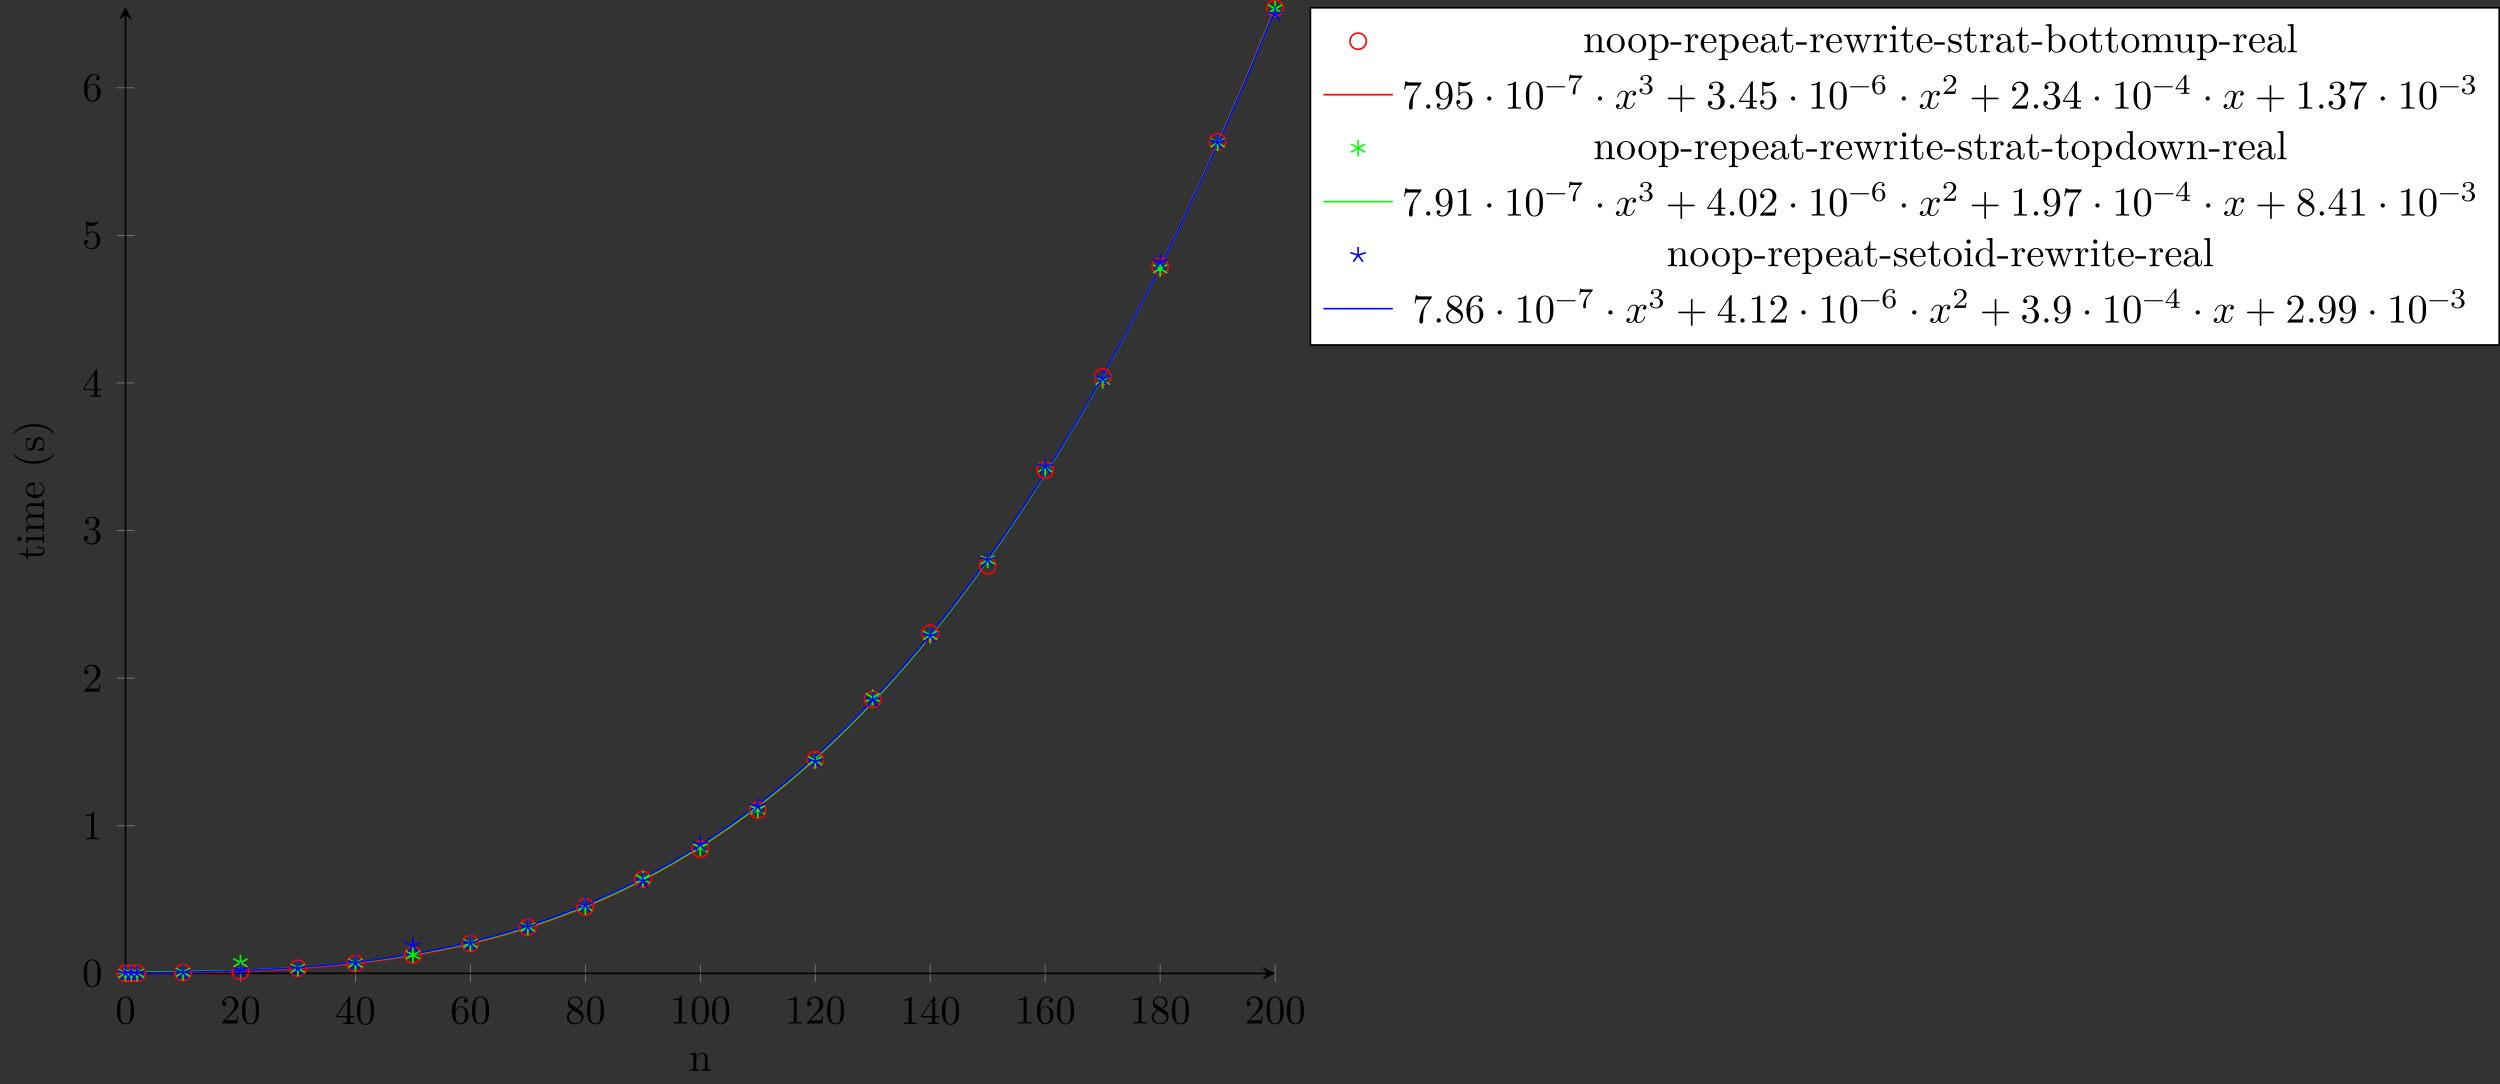 <?xml version="1.0" encoding="UTF-8"?>
<svg xmlns="http://www.w3.org/2000/svg" xmlns:xlink="http://www.w3.org/1999/xlink" width="612.577pt" height="265.681pt" viewBox="0 0 612.577 265.681" version="1.1">
<rect x="0" y="0" width="612.577" height="265.681" fill="#333333" stroke="none"/>
<defs>
<g>
<symbol overflow="visible" id="glyph0-0">
<path style="stroke:none;" d=""/>
</symbol>
<symbol overflow="visible" id="glyph0-1">
<path style="stroke:none;" d="M 4.578 -3.188 C 4.578 -3.984 4.531 -4.781 4.188 -5.516 C 3.734 -6.484 2.906 -6.641 2.5 -6.641 C 1.891 -6.641 1.172 -6.375 0.75 -5.453 C 0.438 -4.766 0.391 -3.984 0.391 -3.188 C 0.391 -2.438 0.422 -1.547 0.844 -0.781 C 1.266 0.016 2 0.219 2.484 0.219 C 3.016 0.219 3.781 0.016 4.219 -0.938 C 4.531 -1.625 4.578 -2.406 4.578 -3.188 Z M 3.766 -3.312 C 3.766 -2.562 3.766 -1.891 3.656 -1.25 C 3.5 -0.297 2.938 0 2.484 0 C 2.094 0 1.5 -0.25 1.328 -1.203 C 1.219 -1.797 1.219 -2.719 1.219 -3.312 C 1.219 -3.953 1.219 -4.609 1.297 -5.141 C 1.484 -6.328 2.234 -6.422 2.484 -6.422 C 2.812 -6.422 3.469 -6.234 3.656 -5.25 C 3.766 -4.688 3.766 -3.938 3.766 -3.312 Z M 3.766 -3.312 "/>
</symbol>
<symbol overflow="visible" id="glyph0-2">
<path style="stroke:none;" d="M 4.469 -1.734 L 4.234 -1.734 C 4.172 -1.438 4.109 -1 4 -0.844 C 3.938 -0.766 3.281 -0.766 3.062 -0.766 L 1.266 -0.766 L 2.328 -1.797 C 3.875 -3.172 4.469 -3.703 4.469 -4.703 C 4.469 -5.844 3.578 -6.641 2.359 -6.641 C 1.234 -6.641 0.5 -5.719 0.5 -4.828 C 0.5 -4.281 1 -4.281 1.031 -4.281 C 1.203 -4.281 1.547 -4.391 1.547 -4.812 C 1.547 -5.062 1.359 -5.328 1.016 -5.328 C 0.938 -5.328 0.922 -5.328 0.891 -5.312 C 1.109 -5.969 1.656 -6.328 2.234 -6.328 C 3.141 -6.328 3.562 -5.516 3.562 -4.703 C 3.562 -3.906 3.078 -3.125 2.516 -2.5 L 0.609 -0.375 C 0.5 -0.266 0.5 -0.234 0.5 0 L 4.203 0 Z M 4.469 -1.734 "/>
</symbol>
<symbol overflow="visible" id="glyph0-3">
<path style="stroke:none;" d="M 4.688 -1.641 L 4.688 -1.953 L 3.703 -1.953 L 3.703 -6.484 C 3.703 -6.688 3.703 -6.75 3.531 -6.75 C 3.453 -6.75 3.422 -6.75 3.344 -6.625 L 0.281 -1.953 L 0.281 -1.641 L 2.938 -1.641 L 2.938 -0.781 C 2.938 -0.422 2.906 -0.312 2.172 -0.312 L 1.969 -0.312 L 1.969 0 C 2.375 -0.031 2.891 -0.031 3.312 -0.031 C 3.734 -0.031 4.25 -0.031 4.672 0 L 4.672 -0.312 L 4.453 -0.312 C 3.719 -0.312 3.703 -0.422 3.703 -0.781 L 3.703 -1.641 Z M 2.984 -1.953 L 0.562 -1.953 L 2.984 -5.672 Z M 2.984 -1.953 "/>
</symbol>
<symbol overflow="visible" id="glyph0-4">
<path style="stroke:none;" d="M 4.562 -2.031 C 4.562 -3.297 3.672 -4.25 2.562 -4.25 C 1.891 -4.25 1.516 -3.75 1.312 -3.266 L 1.312 -3.516 C 1.312 -6.031 2.547 -6.391 3.062 -6.391 C 3.297 -6.391 3.719 -6.328 3.938 -5.984 C 3.781 -5.984 3.391 -5.984 3.391 -5.547 C 3.391 -5.234 3.625 -5.078 3.844 -5.078 C 4 -5.078 4.312 -5.172 4.312 -5.562 C 4.312 -6.156 3.875 -6.641 3.047 -6.641 C 1.766 -6.641 0.422 -5.359 0.422 -3.156 C 0.422 -0.484 1.578 0.219 2.5 0.219 C 3.609 0.219 4.562 -0.719 4.562 -2.031 Z M 3.656 -2.047 C 3.656 -1.562 3.656 -1.062 3.484 -0.703 C 3.188 -0.109 2.734 -0.062 2.5 -0.062 C 1.875 -0.062 1.578 -0.656 1.516 -0.812 C 1.328 -1.281 1.328 -2.078 1.328 -2.25 C 1.328 -3.031 1.656 -4.031 2.547 -4.031 C 2.719 -4.031 3.172 -4.031 3.484 -3.406 C 3.656 -3.047 3.656 -2.531 3.656 -2.047 Z M 3.656 -2.047 "/>
</symbol>
<symbol overflow="visible" id="glyph0-5">
<path style="stroke:none;" d="M 4.562 -1.672 C 4.562 -2.031 4.453 -2.484 4.062 -2.906 C 3.875 -3.109 3.719 -3.203 3.078 -3.609 C 3.797 -3.984 4.281 -4.5 4.281 -5.156 C 4.281 -6.078 3.406 -6.641 2.5 -6.641 C 1.5 -6.641 0.688 -5.906 0.688 -4.969 C 0.688 -4.797 0.703 -4.344 1.125 -3.875 C 1.234 -3.766 1.609 -3.516 1.859 -3.344 C 1.281 -3.047 0.422 -2.5 0.422 -1.5 C 0.422 -0.453 1.438 0.219 2.484 0.219 C 3.609 0.219 4.562 -0.609 4.562 -1.672 Z M 3.844 -5.156 C 3.844 -4.578 3.453 -4.109 2.859 -3.766 L 1.625 -4.562 C 1.172 -4.859 1.125 -5.188 1.125 -5.359 C 1.125 -5.969 1.781 -6.391 2.484 -6.391 C 3.203 -6.391 3.844 -5.875 3.844 -5.156 Z M 4.062 -1.312 C 4.062 -0.578 3.312 -0.062 2.5 -0.062 C 1.641 -0.062 0.922 -0.672 0.922 -1.5 C 0.922 -2.078 1.234 -2.719 2.078 -3.188 L 3.312 -2.406 C 3.594 -2.219 4.062 -1.922 4.062 -1.312 Z M 4.062 -1.312 "/>
</symbol>
<symbol overflow="visible" id="glyph0-6">
<path style="stroke:none;" d="M 4.172 0 L 4.172 -0.312 L 3.859 -0.312 C 2.953 -0.312 2.938 -0.422 2.938 -0.781 L 2.938 -6.375 C 2.938 -6.625 2.938 -6.641 2.703 -6.641 C 2.078 -6 1.203 -6 0.891 -6 L 0.891 -5.688 C 1.094 -5.688 1.672 -5.688 2.188 -5.953 L 2.188 -0.781 C 2.188 -0.422 2.156 -0.312 1.266 -0.312 L 0.953 -0.312 L 0.953 0 C 1.297 -0.031 2.156 -0.031 2.562 -0.031 C 2.953 -0.031 3.828 -0.031 4.172 0 Z M 4.172 0 "/>
</symbol>
<symbol overflow="visible" id="glyph0-7">
<path style="stroke:none;" d="M 4.562 -1.703 C 4.562 -2.516 3.922 -3.297 2.891 -3.516 C 3.703 -3.781 4.281 -4.469 4.281 -5.266 C 4.281 -6.078 3.406 -6.641 2.453 -6.641 C 1.453 -6.641 0.688 -6.047 0.688 -5.281 C 0.688 -4.953 0.906 -4.766 1.203 -4.766 C 1.5 -4.766 1.703 -4.984 1.703 -5.281 C 1.703 -5.766 1.234 -5.766 1.094 -5.766 C 1.391 -6.266 2.047 -6.391 2.406 -6.391 C 2.828 -6.391 3.375 -6.172 3.375 -5.281 C 3.375 -5.156 3.344 -4.578 3.094 -4.141 C 2.797 -3.656 2.453 -3.625 2.203 -3.625 C 2.125 -3.609 1.891 -3.594 1.812 -3.594 C 1.734 -3.578 1.672 -3.562 1.672 -3.469 C 1.672 -3.359 1.734 -3.359 1.906 -3.359 L 2.344 -3.359 C 3.156 -3.359 3.531 -2.688 3.531 -1.703 C 3.531 -0.344 2.844 -0.062 2.406 -0.062 C 1.969 -0.062 1.219 -0.234 0.875 -0.812 C 1.219 -0.766 1.531 -0.984 1.531 -1.359 C 1.531 -1.719 1.266 -1.922 0.984 -1.922 C 0.734 -1.922 0.422 -1.781 0.422 -1.344 C 0.422 -0.438 1.344 0.219 2.438 0.219 C 3.656 0.219 4.562 -0.688 4.562 -1.703 Z M 4.562 -1.703 "/>
</symbol>
<symbol overflow="visible" id="glyph0-8">
<path style="stroke:none;" d="M 4.469 -2 C 4.469 -3.188 3.656 -4.188 2.578 -4.188 C 2.109 -4.188 1.672 -4.031 1.312 -3.672 L 1.312 -5.625 C 1.516 -5.562 1.844 -5.5 2.156 -5.5 C 3.391 -5.5 4.094 -6.406 4.094 -6.531 C 4.094 -6.594 4.062 -6.641 3.984 -6.641 C 3.984 -6.641 3.953 -6.641 3.906 -6.609 C 3.703 -6.516 3.219 -6.312 2.547 -6.312 C 2.156 -6.312 1.688 -6.391 1.219 -6.594 C 1.141 -6.625 1.109 -6.625 1.109 -6.625 C 1 -6.625 1 -6.547 1 -6.391 L 1 -3.438 C 1 -3.266 1 -3.188 1.141 -3.188 C 1.219 -3.188 1.234 -3.203 1.281 -3.266 C 1.391 -3.422 1.75 -3.969 2.562 -3.969 C 3.078 -3.969 3.328 -3.516 3.406 -3.328 C 3.562 -2.953 3.594 -2.578 3.594 -2.078 C 3.594 -1.719 3.594 -1.125 3.344 -0.703 C 3.109 -0.312 2.734 -0.062 2.281 -0.062 C 1.562 -0.062 0.984 -0.594 0.812 -1.172 C 0.844 -1.172 0.875 -1.156 0.984 -1.156 C 1.312 -1.156 1.484 -1.406 1.484 -1.641 C 1.484 -1.891 1.312 -2.141 0.984 -2.141 C 0.844 -2.141 0.5 -2.062 0.5 -1.609 C 0.5 -0.75 1.188 0.219 2.297 0.219 C 3.453 0.219 4.469 -0.734 4.469 -2 Z M 4.469 -2 "/>
</symbol>
<symbol overflow="visible" id="glyph0-9">
<path style="stroke:none;" d="M 4.828 -6.422 L 2.406 -6.422 C 1.203 -6.422 1.172 -6.547 1.141 -6.734 L 0.891 -6.734 L 0.562 -4.688 L 0.812 -4.688 C 0.844 -4.844 0.922 -5.469 1.062 -5.594 C 1.125 -5.656 1.906 -5.656 2.031 -5.656 L 4.094 -5.656 L 2.984 -4.078 C 2.078 -2.734 1.75 -1.344 1.75 -0.328 C 1.75 -0.234 1.75 0.219 2.219 0.219 C 2.672 0.219 2.672 -0.234 2.672 -0.328 L 2.672 -0.844 C 2.672 -1.391 2.703 -1.938 2.781 -2.469 C 2.828 -2.703 2.953 -3.562 3.406 -4.172 L 4.75 -6.078 C 4.828 -6.188 4.828 -6.203 4.828 -6.422 Z M 4.828 -6.422 "/>
</symbol>
<symbol overflow="visible" id="glyph0-10">
<path style="stroke:none;" d="M 1.906 -0.531 C 1.906 -0.812 1.672 -1.062 1.391 -1.062 C 1.094 -1.062 0.859 -0.812 0.859 -0.531 C 0.859 -0.234 1.094 0 1.391 0 C 1.672 0 1.906 -0.234 1.906 -0.531 Z M 1.906 -0.531 "/>
</symbol>
<symbol overflow="visible" id="glyph0-11">
<path style="stroke:none;" d="M 4.562 -3.281 C 4.562 -5.969 3.406 -6.641 2.516 -6.641 C 1.969 -6.641 1.484 -6.453 1.062 -6.016 C 0.641 -5.562 0.422 -5.141 0.422 -4.391 C 0.422 -3.156 1.297 -2.172 2.406 -2.172 C 3.016 -2.172 3.422 -2.594 3.656 -3.172 L 3.656 -2.844 C 3.656 -0.516 2.625 -0.062 2.047 -0.062 C 1.875 -0.062 1.328 -0.078 1.062 -0.422 C 1.5 -0.422 1.578 -0.703 1.578 -0.875 C 1.578 -1.188 1.344 -1.328 1.125 -1.328 C 0.969 -1.328 0.672 -1.25 0.672 -0.859 C 0.672 -0.188 1.203 0.219 2.047 0.219 C 3.344 0.219 4.562 -1.141 4.562 -3.281 Z M 3.641 -4.203 C 3.641 -3.375 3.297 -2.406 2.422 -2.406 C 2.266 -2.406 1.797 -2.406 1.5 -3.031 C 1.312 -3.406 1.312 -3.891 1.312 -4.391 C 1.312 -4.922 1.312 -5.391 1.531 -5.766 C 1.797 -6.266 2.172 -6.391 2.516 -6.391 C 2.984 -6.391 3.312 -6.047 3.484 -5.609 C 3.594 -5.281 3.641 -4.656 3.641 -4.203 Z M 3.641 -4.203 "/>
</symbol>
<symbol overflow="visible" id="glyph0-12">
<path style="stroke:none;" d="M 1.906 -2.5 C 1.906 -2.781 1.672 -3.016 1.391 -3.016 C 1.094 -3.016 0.859 -2.781 0.859 -2.5 C 0.859 -2.203 1.094 -1.969 1.391 -1.969 C 1.672 -1.969 1.906 -2.203 1.906 -2.5 Z M 1.906 -2.5 "/>
</symbol>
<symbol overflow="visible" id="glyph0-13">
<path style="stroke:none;" d="M 5.25 -3.75 C 5.25 -4.266 4.672 -4.406 4.328 -4.406 C 3.75 -4.406 3.406 -3.875 3.281 -3.656 C 3.031 -4.312 2.5 -4.406 2.203 -4.406 C 1.172 -4.406 0.594 -3.125 0.594 -2.875 C 0.594 -2.766 0.719 -2.766 0.719 -2.766 C 0.797 -2.766 0.828 -2.797 0.844 -2.875 C 1.188 -3.938 1.844 -4.188 2.188 -4.188 C 2.375 -4.188 2.719 -4.094 2.719 -3.516 C 2.719 -3.203 2.547 -2.547 2.188 -1.141 C 2.031 -0.531 1.672 -0.109 1.234 -0.109 C 1.172 -0.109 0.953 -0.109 0.734 -0.234 C 0.984 -0.297 1.203 -0.5 1.203 -0.781 C 1.203 -1.047 0.984 -1.125 0.844 -1.125 C 0.531 -1.125 0.297 -0.875 0.297 -0.547 C 0.297 -0.094 0.781 0.109 1.219 0.109 C 1.891 0.109 2.25 -0.594 2.266 -0.641 C 2.391 -0.281 2.75 0.109 3.344 0.109 C 4.375 0.109 4.938 -1.172 4.938 -1.422 C 4.938 -1.531 4.859 -1.531 4.828 -1.531 C 4.734 -1.531 4.719 -1.484 4.688 -1.422 C 4.359 -0.344 3.688 -0.109 3.375 -0.109 C 2.984 -0.109 2.828 -0.422 2.828 -0.766 C 2.828 -0.984 2.875 -1.203 2.984 -1.641 L 3.328 -3.016 C 3.391 -3.266 3.625 -4.188 4.312 -4.188 C 4.359 -4.188 4.609 -4.188 4.812 -4.062 C 4.531 -4 4.344 -3.766 4.344 -3.516 C 4.344 -3.359 4.453 -3.172 4.719 -3.172 C 4.938 -3.172 5.25 -3.344 5.25 -3.75 Z M 5.25 -3.75 "/>
</symbol>
<symbol overflow="visible" id="glyph0-14">
<path style="stroke:none;" d="M 7.203 -2.5 C 7.203 -2.609 7.109 -2.688 7 -2.688 L 4.078 -2.688 L 4.078 -5.609 C 4.078 -5.719 3.984 -5.812 3.875 -5.812 C 3.766 -5.812 3.672 -5.719 3.672 -5.609 L 3.672 -2.688 L 0.75 -2.688 C 0.641 -2.688 0.562 -2.609 0.562 -2.5 C 0.562 -2.375 0.641 -2.297 0.75 -2.297 L 3.672 -2.297 L 3.672 0.625 C 3.672 0.734 3.766 0.828 3.875 0.828 C 3.984 0.828 4.078 0.734 4.078 0.625 L 4.078 -2.297 L 7 -2.297 C 7.109 -2.297 7.203 -2.375 7.203 -2.5 Z M 7.203 -2.5 "/>
</symbol>
<symbol overflow="visible" id="glyph1-0">
<path style="stroke:none;" d=""/>
</symbol>
<symbol overflow="visible" id="glyph1-1">
<path style="stroke:none;" d="M 5.328 0 L 5.328 -0.312 C 4.812 -0.312 4.562 -0.312 4.562 -0.609 L 4.562 -2.516 C 4.562 -3.375 4.562 -3.672 4.25 -4.031 C 4.109 -4.203 3.781 -4.406 3.203 -4.406 C 2.469 -4.406 2 -3.984 1.719 -3.359 L 1.719 -4.406 L 0.312 -4.297 L 0.312 -3.984 C 1.016 -3.984 1.094 -3.922 1.094 -3.422 L 1.094 -0.75 C 1.094 -0.312 0.984 -0.312 0.312 -0.312 L 0.312 0 L 1.453 -0.031 L 2.562 0 L 2.562 -0.312 C 1.891 -0.312 1.781 -0.312 1.781 -0.75 L 1.781 -2.594 C 1.781 -3.625 2.5 -4.188 3.125 -4.188 C 3.766 -4.188 3.875 -3.656 3.875 -3.078 L 3.875 -0.75 C 3.875 -0.312 3.766 -0.312 3.094 -0.312 L 3.094 0 L 4.219 -0.031 Z M 5.328 0 "/>
</symbol>
<symbol overflow="visible" id="glyph1-2">
<path style="stroke:none;" d="M 4.688 -2.141 C 4.688 -3.406 3.703 -4.469 2.5 -4.469 C 1.25 -4.469 0.281 -3.375 0.281 -2.141 C 0.281 -0.844 1.312 0.109 2.484 0.109 C 3.688 0.109 4.688 -0.875 4.688 -2.141 Z M 3.875 -2.219 C 3.875 -1.859 3.875 -1.312 3.656 -0.875 C 3.422 -0.422 2.984 -0.141 2.5 -0.141 C 2.062 -0.141 1.625 -0.344 1.359 -0.812 C 1.109 -1.25 1.109 -1.859 1.109 -2.219 C 1.109 -2.609 1.109 -3.141 1.344 -3.578 C 1.609 -4.031 2.078 -4.25 2.484 -4.25 C 2.922 -4.25 3.344 -4.031 3.609 -3.594 C 3.875 -3.172 3.875 -2.594 3.875 -2.219 Z M 3.875 -2.219 "/>
</symbol>
<symbol overflow="visible" id="glyph1-3">
<path style="stroke:none;" d="M 5.188 -2.156 C 5.188 -3.422 4.234 -4.406 3.109 -4.406 C 2.328 -4.406 1.906 -3.969 1.719 -3.75 L 1.719 -4.406 L 0.281 -4.297 L 0.281 -3.984 C 0.984 -3.984 1.062 -3.922 1.062 -3.484 L 1.062 1.172 C 1.062 1.625 0.953 1.625 0.281 1.625 L 0.281 1.938 L 1.391 1.906 L 2.516 1.938 L 2.516 1.625 C 1.859 1.625 1.75 1.625 1.75 1.172 L 1.75 -0.594 C 1.797 -0.422 2.219 0.109 2.969 0.109 C 4.156 0.109 5.188 -0.875 5.188 -2.156 Z M 4.359 -2.156 C 4.359 -0.953 3.672 -0.109 2.938 -0.109 C 2.531 -0.109 2.156 -0.312 1.891 -0.719 C 1.75 -0.922 1.75 -0.938 1.75 -1.141 L 1.75 -3.359 C 2.031 -3.875 2.516 -4.156 3.031 -4.156 C 3.766 -4.156 4.359 -3.281 4.359 -2.156 Z M 4.359 -2.156 "/>
</symbol>
<symbol overflow="visible" id="glyph1-4">
<path style="stroke:none;" d="M 2.75 -1.859 L 2.75 -2.438 L 0.109 -2.438 L 0.109 -1.859 Z M 2.75 -1.859 "/>
</symbol>
<symbol overflow="visible" id="glyph1-5">
<path style="stroke:none;" d="M 3.625 -3.797 C 3.625 -4.109 3.312 -4.406 2.891 -4.406 C 2.156 -4.406 1.797 -3.734 1.672 -3.312 L 1.672 -4.406 L 0.281 -4.297 L 0.281 -3.984 C 0.984 -3.984 1.062 -3.922 1.062 -3.422 L 1.062 -0.75 C 1.062 -0.312 0.953 -0.312 0.281 -0.312 L 0.281 0 L 1.422 -0.031 C 1.812 -0.031 2.281 -0.031 2.688 0 L 2.688 -0.312 L 2.469 -0.312 C 1.734 -0.312 1.719 -0.422 1.719 -0.781 L 1.719 -2.312 C 1.719 -3.297 2.141 -4.188 2.891 -4.188 C 2.953 -4.188 2.984 -4.188 3 -4.172 C 2.969 -4.172 2.766 -4.047 2.766 -3.781 C 2.766 -3.516 2.984 -3.359 3.203 -3.359 C 3.375 -3.359 3.625 -3.484 3.625 -3.797 Z M 3.625 -3.797 "/>
</symbol>
<symbol overflow="visible" id="glyph1-6">
<path style="stroke:none;" d="M 4.141 -1.188 C 4.141 -1.281 4.062 -1.312 4 -1.312 C 3.922 -1.312 3.891 -1.25 3.875 -1.172 C 3.531 -0.141 2.625 -0.141 2.531 -0.141 C 2.031 -0.141 1.641 -0.438 1.406 -0.812 C 1.109 -1.281 1.109 -1.938 1.109 -2.297 L 3.891 -2.297 C 4.109 -2.297 4.141 -2.297 4.141 -2.516 C 4.141 -3.5 3.594 -4.469 2.359 -4.469 C 1.203 -4.469 0.281 -3.438 0.281 -2.188 C 0.281 -0.859 1.328 0.109 2.469 0.109 C 3.688 0.109 4.141 -1 4.141 -1.188 Z M 3.484 -2.516 L 1.109 -2.516 C 1.172 -4 2.016 -4.25 2.359 -4.25 C 3.375 -4.25 3.484 -2.906 3.484 -2.516 Z M 3.484 -2.516 "/>
</symbol>
<symbol overflow="visible" id="glyph1-7">
<path style="stroke:none;" d="M 4.812 -0.891 L 4.812 -1.453 L 4.562 -1.453 L 4.562 -0.891 C 4.562 -0.312 4.312 -0.25 4.203 -0.25 C 3.875 -0.25 3.844 -0.703 3.844 -0.75 L 3.844 -2.734 C 3.844 -3.156 3.844 -3.547 3.484 -3.922 C 3.094 -4.312 2.594 -4.469 2.109 -4.469 C 1.297 -4.469 0.609 -4 0.609 -3.344 C 0.609 -3.047 0.812 -2.875 1.062 -2.875 C 1.344 -2.875 1.531 -3.078 1.531 -3.328 C 1.531 -3.453 1.469 -3.781 1.016 -3.781 C 1.281 -4.141 1.781 -4.25 2.094 -4.25 C 2.578 -4.25 3.156 -3.859 3.156 -2.969 L 3.156 -2.609 C 2.641 -2.578 1.938 -2.547 1.312 -2.25 C 0.562 -1.906 0.312 -1.391 0.312 -0.953 C 0.312 -0.141 1.281 0.109 1.906 0.109 C 2.578 0.109 3.031 -0.297 3.219 -0.75 C 3.266 -0.359 3.531 0.062 4 0.062 C 4.203 0.062 4.812 -0.078 4.812 -0.891 Z M 3.156 -1.391 C 3.156 -0.453 2.438 -0.109 1.984 -0.109 C 1.5 -0.109 1.094 -0.453 1.094 -0.953 C 1.094 -1.5 1.5 -2.328 3.156 -2.391 Z M 3.156 -1.391 "/>
</symbol>
<symbol overflow="visible" id="glyph1-8">
<path style="stroke:none;" d="M 3.312 -1.234 L 3.312 -1.797 L 3.062 -1.797 L 3.062 -1.25 C 3.062 -0.516 2.766 -0.141 2.391 -0.141 C 1.719 -0.141 1.719 -1.047 1.719 -1.219 L 1.719 -3.984 L 3.156 -3.984 L 3.156 -4.297 L 1.719 -4.297 L 1.719 -6.125 L 1.469 -6.125 C 1.469 -5.312 1.172 -4.25 0.188 -4.203 L 0.188 -3.984 L 1.031 -3.984 L 1.031 -1.234 C 1.031 -0.016 1.969 0.109 2.328 0.109 C 3.031 0.109 3.312 -0.594 3.312 -1.234 Z M 3.312 -1.234 "/>
</symbol>
<symbol overflow="visible" id="glyph1-9">
<path style="stroke:none;" d="M 7.016 -3.984 L 7.016 -4.297 C 6.781 -4.281 6.5 -4.266 6.281 -4.266 L 5.359 -4.297 L 5.359 -3.984 C 5.719 -3.984 5.938 -3.797 5.938 -3.516 C 5.938 -3.453 5.938 -3.422 5.875 -3.297 L 4.969 -0.75 L 3.984 -3.531 C 3.953 -3.656 3.938 -3.672 3.938 -3.719 C 3.938 -3.984 4.328 -3.984 4.531 -3.984 L 4.531 -4.297 L 3.484 -4.266 C 3.188 -4.266 2.906 -4.281 2.609 -4.297 L 2.609 -3.984 C 2.969 -3.984 3.125 -3.969 3.234 -3.844 C 3.281 -3.781 3.391 -3.484 3.453 -3.297 L 2.609 -0.875 L 1.656 -3.531 C 1.609 -3.656 1.609 -3.672 1.609 -3.719 C 1.609 -3.984 2 -3.984 2.188 -3.984 L 2.188 -4.297 L 1.109 -4.266 L 0.172 -4.297 L 0.172 -3.984 C 0.672 -3.984 0.797 -3.953 0.922 -3.641 L 2.172 -0.109 C 2.219 0.031 2.25 0.109 2.375 0.109 C 2.516 0.109 2.531 0.047 2.578 -0.094 L 3.594 -2.906 L 4.609 -0.078 C 4.641 0.031 4.672 0.109 4.812 0.109 C 4.938 0.109 4.969 0.016 5 -0.078 L 6.172 -3.344 C 6.344 -3.844 6.656 -3.984 7.016 -3.984 Z M 7.016 -3.984 "/>
</symbol>
<symbol overflow="visible" id="glyph1-10">
<path style="stroke:none;" d="M 2.469 0 L 2.469 -0.312 C 1.797 -0.312 1.766 -0.359 1.766 -0.75 L 1.766 -4.406 L 0.375 -4.297 L 0.375 -3.984 C 1.016 -3.984 1.109 -3.922 1.109 -3.438 L 1.109 -0.75 C 1.109 -0.312 1 -0.312 0.328 -0.312 L 0.328 0 L 1.422 -0.031 C 1.781 -0.031 2.125 -0.016 2.469 0 Z M 1.906 -6.016 C 1.906 -6.297 1.688 -6.547 1.391 -6.547 C 1.047 -6.547 0.844 -6.266 0.844 -6.016 C 0.844 -5.75 1.078 -5.5 1.375 -5.5 C 1.719 -5.5 1.906 -5.766 1.906 -6.016 Z M 1.906 -6.016 "/>
</symbol>
<symbol overflow="visible" id="glyph1-11">
<path style="stroke:none;" d="M 3.594 -1.281 C 3.594 -1.797 3.297 -2.109 3.172 -2.219 C 2.844 -2.547 2.453 -2.625 2.031 -2.703 C 1.469 -2.812 0.812 -2.938 0.812 -3.516 C 0.812 -3.875 1.062 -4.281 1.922 -4.281 C 3.016 -4.281 3.078 -3.375 3.094 -3.078 C 3.094 -2.984 3.203 -2.984 3.203 -2.984 C 3.344 -2.984 3.344 -3.031 3.344 -3.219 L 3.344 -4.234 C 3.344 -4.391 3.344 -4.469 3.234 -4.469 C 3.188 -4.469 3.156 -4.469 3.031 -4.344 C 3 -4.312 2.906 -4.219 2.859 -4.188 C 2.484 -4.469 2.078 -4.469 1.922 -4.469 C 0.703 -4.469 0.328 -3.797 0.328 -3.234 C 0.328 -2.891 0.484 -2.609 0.75 -2.391 C 1.078 -2.141 1.359 -2.078 2.078 -1.938 C 2.297 -1.891 3.109 -1.734 3.109 -1.016 C 3.109 -0.516 2.766 -0.109 1.984 -0.109 C 1.141 -0.109 0.781 -0.672 0.594 -1.531 C 0.562 -1.656 0.562 -1.688 0.453 -1.688 C 0.328 -1.688 0.328 -1.625 0.328 -1.453 L 0.328 -0.125 C 0.328 0.047 0.328 0.109 0.438 0.109 C 0.484 0.109 0.5 0.094 0.688 -0.094 C 0.703 -0.109 0.703 -0.125 0.891 -0.312 C 1.328 0.094 1.781 0.109 1.984 0.109 C 3.125 0.109 3.594 -0.562 3.594 -1.281 Z M 3.594 -1.281 "/>
</symbol>
<symbol overflow="visible" id="glyph1-12">
<path style="stroke:none;" d="M 5.188 -2.156 C 5.188 -3.422 4.219 -4.406 3.078 -4.406 C 2.297 -4.406 1.875 -3.938 1.719 -3.766 L 1.719 -6.922 L 0.281 -6.812 L 0.281 -6.5 C 0.984 -6.5 1.062 -6.438 1.062 -5.938 L 1.062 0 L 1.312 0 L 1.672 -0.625 C 1.812 -0.391 2.234 0.109 2.969 0.109 C 4.156 0.109 5.188 -0.875 5.188 -2.156 Z M 4.359 -2.156 C 4.359 -1.797 4.344 -1.203 4.062 -0.75 C 3.844 -0.438 3.469 -0.109 2.938 -0.109 C 2.484 -0.109 2.125 -0.344 1.891 -0.719 C 1.75 -0.922 1.75 -0.953 1.75 -1.141 L 1.75 -3.188 C 1.75 -3.375 1.75 -3.391 1.859 -3.547 C 2.25 -4.109 2.797 -4.188 3.031 -4.188 C 3.484 -4.188 3.844 -3.922 4.078 -3.547 C 4.344 -3.141 4.359 -2.578 4.359 -2.156 Z M 4.359 -2.156 "/>
</symbol>
<symbol overflow="visible" id="glyph1-13">
<path style="stroke:none;" d="M 8.109 0 L 8.109 -0.312 C 7.594 -0.312 7.344 -0.312 7.328 -0.609 L 7.328 -2.516 C 7.328 -3.375 7.328 -3.672 7.016 -4.031 C 6.875 -4.203 6.547 -4.406 5.969 -4.406 C 5.141 -4.406 4.688 -3.812 4.531 -3.422 C 4.391 -4.297 3.656 -4.406 3.203 -4.406 C 2.469 -4.406 2 -3.984 1.719 -3.359 L 1.719 -4.406 L 0.312 -4.297 L 0.312 -3.984 C 1.016 -3.984 1.094 -3.922 1.094 -3.422 L 1.094 -0.75 C 1.094 -0.312 0.984 -0.312 0.312 -0.312 L 0.312 0 L 1.453 -0.031 L 2.562 0 L 2.562 -0.312 C 1.891 -0.312 1.781 -0.312 1.781 -0.75 L 1.781 -2.594 C 1.781 -3.625 2.5 -4.188 3.125 -4.188 C 3.766 -4.188 3.875 -3.656 3.875 -3.078 L 3.875 -0.75 C 3.875 -0.312 3.766 -0.312 3.094 -0.312 L 3.094 0 L 4.219 -0.031 L 5.328 0 L 5.328 -0.312 C 4.672 -0.312 4.562 -0.312 4.562 -0.75 L 4.562 -2.594 C 4.562 -3.625 5.266 -4.188 5.906 -4.188 C 6.531 -4.188 6.641 -3.656 6.641 -3.078 L 6.641 -0.75 C 6.641 -0.312 6.531 -0.312 5.859 -0.312 L 5.859 0 L 6.984 -0.031 Z M 8.109 0 "/>
</symbol>
<symbol overflow="visible" id="glyph1-14">
<path style="stroke:none;" d="M 5.328 0 L 5.328 -0.312 C 4.641 -0.312 4.562 -0.375 4.562 -0.875 L 4.562 -4.406 L 3.094 -4.297 L 3.094 -3.984 C 3.781 -3.984 3.875 -3.922 3.875 -3.422 L 3.875 -1.656 C 3.875 -0.781 3.391 -0.109 2.656 -0.109 C 1.828 -0.109 1.781 -0.578 1.781 -1.094 L 1.781 -4.406 L 0.312 -4.297 L 0.312 -3.984 C 1.094 -3.984 1.094 -3.953 1.094 -3.078 L 1.094 -1.578 C 1.094 -0.797 1.094 0.109 2.609 0.109 C 3.172 0.109 3.609 -0.172 3.891 -0.781 L 3.891 0.109 Z M 5.328 0 "/>
</symbol>
<symbol overflow="visible" id="glyph1-15">
<path style="stroke:none;" d="M 2.547 0 L 2.547 -0.312 C 1.875 -0.312 1.766 -0.312 1.766 -0.75 L 1.766 -6.922 L 0.328 -6.812 L 0.328 -6.5 C 1.031 -6.5 1.109 -6.438 1.109 -5.938 L 1.109 -0.75 C 1.109 -0.312 1 -0.312 0.328 -0.312 L 0.328 0 L 1.438 -0.031 Z M 2.547 0 "/>
</symbol>
<symbol overflow="visible" id="glyph1-16">
<path style="stroke:none;" d="M 5.25 0 L 5.25 -0.312 C 4.562 -0.312 4.469 -0.375 4.469 -0.875 L 4.469 -6.922 L 3.047 -6.812 L 3.047 -6.5 C 3.734 -6.5 3.812 -6.438 3.812 -5.938 L 3.812 -3.781 C 3.531 -4.141 3.094 -4.406 2.562 -4.406 C 1.391 -4.406 0.344 -3.422 0.344 -2.141 C 0.344 -0.875 1.312 0.109 2.453 0.109 C 3.094 0.109 3.531 -0.234 3.781 -0.547 L 3.781 0.109 Z M 3.781 -1.172 C 3.781 -1 3.781 -0.984 3.672 -0.812 C 3.375 -0.328 2.938 -0.109 2.5 -0.109 C 2.047 -0.109 1.688 -0.375 1.453 -0.75 C 1.203 -1.156 1.172 -1.719 1.172 -2.141 C 1.172 -2.5 1.188 -3.094 1.469 -3.547 C 1.688 -3.859 2.062 -4.188 2.609 -4.188 C 2.953 -4.188 3.375 -4.031 3.672 -3.594 C 3.781 -3.422 3.781 -3.406 3.781 -3.219 Z M 3.781 -1.172 "/>
</symbol>
<symbol overflow="visible" id="glyph2-0">
<path style="stroke:none;" d=""/>
</symbol>
<symbol overflow="visible" id="glyph2-1">
<path style="stroke:none;" d="M -1.234 -3.312 L -1.797 -3.312 L -1.797 -3.062 L -1.25 -3.062 C -0.516 -3.062 -0.141 -2.766 -0.141 -2.391 C -0.141 -1.719 -1.047 -1.719 -1.219 -1.719 L -3.984 -1.719 L -3.984 -3.156 L -4.297 -3.156 L -4.297 -1.719 L -6.125 -1.719 L -6.125 -1.469 C -5.312 -1.469 -4.25 -1.172 -4.203 -0.188 L -3.984 -0.188 L -3.984 -1.031 L -1.234 -1.031 C -0.016 -1.031 0.109 -1.969 0.109 -2.328 C 0.109 -3.031 -0.594 -3.312 -1.234 -3.312 Z M -1.234 -3.312 "/>
</symbol>
<symbol overflow="visible" id="glyph2-2">
<path style="stroke:none;" d="M 0 -2.469 L -0.312 -2.469 C -0.312 -1.797 -0.359 -1.766 -0.75 -1.766 L -4.406 -1.766 L -4.297 -0.375 L -3.984 -0.375 C -3.984 -1.016 -3.922 -1.109 -3.438 -1.109 L -0.75 -1.109 C -0.312 -1.109 -0.312 -1 -0.312 -0.328 L 0 -0.328 L -0.031 -1.422 C -0.031 -1.781 -0.016 -2.125 0 -2.469 Z M -6.016 -1.906 C -6.297 -1.906 -6.547 -1.688 -6.547 -1.391 C -6.547 -1.047 -6.266 -0.844 -6.016 -0.844 C -5.75 -0.844 -5.5 -1.078 -5.5 -1.375 C -5.5 -1.719 -5.766 -1.906 -6.016 -1.906 Z M -6.016 -1.906 "/>
</symbol>
<symbol overflow="visible" id="glyph2-3">
<path style="stroke:none;" d="M 0 -8.109 L -0.312 -8.109 C -0.312 -7.594 -0.312 -7.344 -0.609 -7.328 L -2.516 -7.328 C -3.375 -7.328 -3.672 -7.328 -4.031 -7.016 C -4.203 -6.875 -4.406 -6.547 -4.406 -5.969 C -4.406 -5.141 -3.812 -4.688 -3.422 -4.531 C -4.297 -4.391 -4.406 -3.656 -4.406 -3.203 C -4.406 -2.469 -3.984 -2 -3.359 -1.719 L -4.406 -1.719 L -4.297 -0.312 L -3.984 -0.312 C -3.984 -1.016 -3.922 -1.094 -3.422 -1.094 L -0.75 -1.094 C -0.312 -1.094 -0.312 -0.984 -0.312 -0.312 L 0 -0.312 L -0.031 -1.453 L 0 -2.562 L -0.312 -2.562 C -0.312 -1.891 -0.312 -1.781 -0.75 -1.781 L -2.594 -1.781 C -3.625 -1.781 -4.188 -2.5 -4.188 -3.125 C -4.188 -3.766 -3.656 -3.875 -3.078 -3.875 L -0.75 -3.875 C -0.312 -3.875 -0.312 -3.766 -0.312 -3.094 L 0 -3.094 L -0.031 -4.219 L 0 -5.328 L -0.312 -5.328 C -0.312 -4.672 -0.312 -4.562 -0.75 -4.562 L -2.594 -4.562 C -3.625 -4.562 -4.188 -5.266 -4.188 -5.906 C -4.188 -6.531 -3.656 -6.641 -3.078 -6.641 L -0.75 -6.641 C -0.312 -6.641 -0.312 -6.531 -0.312 -5.859 L 0 -5.859 L -0.031 -6.984 Z M 0 -8.109 "/>
</symbol>
<symbol overflow="visible" id="glyph2-4">
<path style="stroke:none;" d="M -1.188 -4.141 C -1.281 -4.141 -1.312 -4.062 -1.312 -4 C -1.312 -3.922 -1.25 -3.891 -1.172 -3.875 C -0.141 -3.531 -0.141 -2.625 -0.141 -2.531 C -0.141 -2.031 -0.438 -1.641 -0.812 -1.406 C -1.281 -1.109 -1.938 -1.109 -2.297 -1.109 L -2.297 -3.891 C -2.297 -4.109 -2.297 -4.141 -2.516 -4.141 C -3.5 -4.141 -4.469 -3.594 -4.469 -2.359 C -4.469 -1.203 -3.438 -0.281 -2.188 -0.281 C -0.859 -0.281 0.109 -1.328 0.109 -2.469 C 0.109 -3.688 -1 -4.141 -1.188 -4.141 Z M -2.516 -3.484 L -2.516 -1.109 C -4 -1.172 -4.25 -2.016 -4.25 -2.359 C -4.25 -3.375 -2.906 -3.484 -2.516 -3.484 Z M -2.516 -3.484 "/>
</symbol>
<symbol overflow="visible" id="glyph2-5">
<path style="stroke:none;" d="M 2.391 -3.297 C 2.359 -3.297 2.344 -3.297 2.172 -3.125 C 0.922 -1.891 -0.969 -1.562 -2.5 -1.562 C -4.234 -1.562 -5.969 -1.938 -7.203 -3.172 C -7.328 -3.297 -7.344 -3.297 -7.375 -3.297 C -7.453 -3.297 -7.484 -3.266 -7.484 -3.203 C -7.484 -3.094 -6.797 -2.203 -5.531 -1.609 C -4.438 -1.109 -3.328 -0.984 -2.5 -0.984 C -1.719 -0.984 -0.516 -1.094 0.625 -1.641 C 1.844 -2.25 2.5 -3.094 2.5 -3.203 C 2.5 -3.266 2.469 -3.297 2.391 -3.297 Z M 2.391 -3.297 "/>
</symbol>
<symbol overflow="visible" id="glyph2-6">
<path style="stroke:none;" d="M -1.281 -3.594 C -1.797 -3.594 -2.109 -3.297 -2.219 -3.172 C -2.547 -2.844 -2.625 -2.453 -2.703 -2.031 C -2.812 -1.469 -2.938 -0.812 -3.516 -0.812 C -3.875 -0.812 -4.281 -1.062 -4.281 -1.922 C -4.281 -3.016 -3.375 -3.078 -3.078 -3.094 C -2.984 -3.094 -2.984 -3.203 -2.984 -3.203 C -2.984 -3.344 -3.031 -3.344 -3.219 -3.344 L -4.234 -3.344 C -4.391 -3.344 -4.469 -3.344 -4.469 -3.234 C -4.469 -3.188 -4.469 -3.156 -4.344 -3.031 C -4.312 -3 -4.219 -2.906 -4.188 -2.859 C -4.469 -2.484 -4.469 -2.078 -4.469 -1.922 C -4.469 -0.703 -3.797 -0.328 -3.234 -0.328 C -2.891 -0.328 -2.609 -0.484 -2.391 -0.75 C -2.141 -1.078 -2.078 -1.359 -1.938 -2.078 C -1.891 -2.297 -1.734 -3.109 -1.016 -3.109 C -0.516 -3.109 -0.109 -2.766 -0.109 -1.984 C -0.109 -1.141 -0.672 -0.781 -1.531 -0.594 C -1.656 -0.562 -1.688 -0.562 -1.688 -0.453 C -1.688 -0.328 -1.625 -0.328 -1.453 -0.328 L -0.125 -0.328 C 0.047 -0.328 0.109 -0.328 0.109 -0.438 C 0.109 -0.484 0.094 -0.5 -0.094 -0.688 C -0.109 -0.703 -0.125 -0.703 -0.312 -0.891 C 0.094 -1.328 0.109 -1.781 0.109 -1.984 C 0.109 -3.125 -0.562 -3.594 -1.281 -3.594 Z M -1.281 -3.594 "/>
</symbol>
<symbol overflow="visible" id="glyph2-7">
<path style="stroke:none;" d="M -2.5 -2.875 C -3.266 -2.875 -4.469 -2.766 -5.609 -2.219 C -6.828 -1.625 -7.484 -0.766 -7.484 -0.672 C -7.484 -0.609 -7.438 -0.562 -7.375 -0.562 C -7.344 -0.562 -7.328 -0.562 -7.141 -0.75 C -6.156 -1.734 -4.578 -2.297 -2.5 -2.297 C -0.781 -2.297 0.969 -1.938 2.219 -0.703 C 2.344 -0.562 2.359 -0.562 2.391 -0.562 C 2.453 -0.562 2.5 -0.609 2.5 -0.672 C 2.5 -0.766 1.812 -1.672 0.547 -2.25 C -0.547 -2.766 -1.656 -2.875 -2.5 -2.875 Z M -2.5 -2.875 "/>
</symbol>
<symbol overflow="visible" id="glyph3-0">
<path style="stroke:none;" d=""/>
</symbol>
<symbol overflow="visible" id="glyph3-1">
<path style="stroke:none;" d="M 5.047 -1.75 C 5.047 -1.828 4.984 -1.891 4.906 -1.891 L 0.531 -1.891 C 0.453 -1.891 0.391 -1.828 0.391 -1.75 C 0.391 -1.672 0.453 -1.609 0.531 -1.609 L 4.906 -1.609 C 4.984 -1.609 5.047 -1.672 5.047 -1.75 Z M 5.047 -1.75 "/>
</symbol>
<symbol overflow="visible" id="glyph3-2">
<path style="stroke:none;" d="M 3.812 -4.5 L 1.984 -4.5 C 1.703 -4.5 1.625 -4.5 1.375 -4.531 C 1 -4.547 0.984 -4.609 0.969 -4.719 L 0.734 -4.719 L 0.484 -3.234 L 0.719 -3.234 C 0.734 -3.328 0.812 -3.797 0.922 -3.859 C 0.984 -3.906 1.547 -3.906 1.641 -3.906 L 3.172 -3.906 L 2.438 -2.984 C 1.531 -1.781 1.453 -0.672 1.453 -0.266 C 1.453 -0.188 1.453 0.141 1.781 0.141 C 2.109 0.141 2.109 -0.172 2.109 -0.266 L 2.109 -0.547 C 2.109 -1.906 2.391 -2.516 2.688 -2.906 L 3.734 -4.219 C 3.812 -4.297 3.812 -4.312 3.812 -4.5 Z M 3.812 -4.5 "/>
</symbol>
<symbol overflow="visible" id="glyph3-3">
<path style="stroke:none;" d="M 3.594 -1.203 C 3.594 -1.75 3.141 -2.297 2.375 -2.453 C 3.109 -2.719 3.375 -3.25 3.375 -3.672 C 3.375 -4.219 2.734 -4.641 1.969 -4.641 C 1.188 -4.641 0.594 -4.266 0.594 -3.703 C 0.594 -3.469 0.75 -3.328 0.953 -3.328 C 1.172 -3.328 1.312 -3.5 1.312 -3.688 C 1.312 -3.891 1.172 -4.031 0.953 -4.047 C 1.203 -4.359 1.688 -4.438 1.938 -4.438 C 2.25 -4.438 2.703 -4.281 2.703 -3.672 C 2.703 -3.375 2.594 -3.062 2.422 -2.844 C 2.188 -2.578 1.984 -2.562 1.641 -2.547 C 1.469 -2.531 1.453 -2.531 1.422 -2.516 C 1.422 -2.516 1.344 -2.5 1.344 -2.438 C 1.344 -2.328 1.406 -2.328 1.531 -2.328 L 1.906 -2.328 C 2.453 -2.328 2.844 -1.953 2.844 -1.203 C 2.844 -0.344 2.344 -0.078 1.938 -0.078 C 1.656 -0.078 1.047 -0.156 0.75 -0.578 C 1.078 -0.594 1.156 -0.812 1.156 -0.969 C 1.156 -1.188 0.984 -1.344 0.766 -1.344 C 0.578 -1.344 0.375 -1.234 0.375 -0.938 C 0.375 -0.281 1.109 0.141 1.953 0.141 C 2.922 0.141 3.594 -0.516 3.594 -1.203 Z M 3.594 -1.203 "/>
</symbol>
<symbol overflow="visible" id="glyph3-4">
<path style="stroke:none;" d="M 3.594 -1.422 C 3.594 -2.312 2.891 -2.969 2.062 -2.969 C 1.516 -2.969 1.203 -2.594 1.047 -2.281 C 1.047 -2.859 1.094 -3.375 1.359 -3.797 C 1.594 -4.172 1.984 -4.438 2.422 -4.438 C 2.641 -4.438 2.906 -4.375 3.047 -4.188 C 2.875 -4.172 2.734 -4.062 2.734 -3.859 C 2.734 -3.688 2.844 -3.531 3.062 -3.531 C 3.266 -3.531 3.391 -3.672 3.391 -3.875 C 3.391 -4.281 3.094 -4.641 2.406 -4.641 C 1.406 -4.641 0.375 -3.719 0.375 -2.219 C 0.375 -0.406 1.234 0.141 2 0.141 C 2.844 0.141 3.594 -0.516 3.594 -1.422 Z M 2.922 -1.422 C 2.922 -1.031 2.922 -0.734 2.734 -0.469 C 2.562 -0.219 2.344 -0.078 2 -0.078 C 1.641 -0.078 1.375 -0.281 1.234 -0.594 C 1.125 -0.797 1.062 -1.156 1.062 -1.578 C 1.062 -2.25 1.469 -2.766 2.031 -2.766 C 2.359 -2.766 2.562 -2.641 2.75 -2.391 C 2.906 -2.125 2.922 -1.828 2.922 -1.422 Z M 2.922 -1.422 "/>
</symbol>
<symbol overflow="visible" id="glyph3-5">
<path style="stroke:none;" d="M 3.531 -1.266 L 3.297 -1.266 C 3.266 -1.125 3.203 -0.703 3.109 -0.641 C 3.047 -0.594 2.516 -0.594 2.422 -0.594 L 1.125 -0.594 C 1.859 -1.25 2.109 -1.438 2.531 -1.766 C 3.047 -2.172 3.531 -2.609 3.531 -3.281 C 3.531 -4.125 2.781 -4.641 1.891 -4.641 C 1.031 -4.641 0.438 -4.031 0.438 -3.391 C 0.438 -3.031 0.734 -3 0.812 -3 C 0.984 -3 1.188 -3.109 1.188 -3.359 C 1.188 -3.5 1.125 -3.734 0.766 -3.734 C 0.984 -4.234 1.453 -4.391 1.781 -4.391 C 2.484 -4.391 2.844 -3.844 2.844 -3.281 C 2.844 -2.672 2.422 -2.188 2.188 -1.938 L 0.516 -0.266 C 0.438 -0.203 0.438 -0.203 0.438 0 L 3.312 0 Z M 3.531 -1.266 "/>
</symbol>
<symbol overflow="visible" id="glyph3-6">
<path style="stroke:none;" d="M 3.688 -1.141 L 3.688 -1.391 L 2.922 -1.391 L 2.922 -4.516 C 2.922 -4.656 2.922 -4.703 2.766 -4.703 C 2.688 -4.703 2.656 -4.703 2.578 -4.609 L 0.266 -1.391 L 0.266 -1.141 L 2.328 -1.141 L 2.328 -0.578 C 2.328 -0.328 2.328 -0.25 1.766 -0.25 L 1.578 -0.25 L 1.578 0 L 2.625 -0.031 L 3.672 0 L 3.672 -0.25 L 3.484 -0.25 C 2.922 -0.25 2.922 -0.328 2.922 -0.578 L 2.922 -1.141 Z M 2.375 -1.391 L 0.531 -1.391 L 2.375 -3.953 Z M 2.375 -1.391 "/>
</symbol>
</g>
<clipPath id="clip1">
  <path d="M 30.75 1.707 L 312.445 1.707 L 312.445 238.508 L 30.75 238.508 Z M 30.75 1.707 "/>
</clipPath>
<clipPath id="clip2">
  <path d="M 321 1 L 612.578 1 L 612.578 85 L 321 85 Z M 321 1 "/>
</clipPath>
<clipPath id="clip3">
  <path d="M 320 1 L 612.578 1 L 612.578 85 L 320 85 Z M 320 1 "/>
</clipPath>
</defs>
<g id="surface1">
<path style="fill:none;stroke-width:0.199;stroke-linecap:butt;stroke-linejoin:miter;stroke:rgb(50%,50%,50%);stroke-opacity:1;stroke-miterlimit:10;" d="M 0 -2.126 L 0 2.124 M 28.168 -2.126 L 28.168 2.124 M 56.34 -2.126 L 56.34 2.124 M 84.508 -2.126 L 84.508 2.124 M 112.68 -2.126 L 112.68 2.124 M 140.848 -2.126 L 140.848 2.124 M 169.016 -2.126 L 169.016 2.124 M 197.188 -2.126 L 197.188 2.124 M 225.355 -2.126 L 225.355 2.124 M 253.527 -2.126 L 253.527 2.124 M 281.695 -2.126 L 281.695 2.124 " transform="matrix(1,0,0,-1,30.75,238.507)"/>
<path style="fill:none;stroke-width:0.199;stroke-linecap:butt;stroke-linejoin:miter;stroke:rgb(50%,50%,50%);stroke-opacity:1;stroke-miterlimit:10;" d="M -2.125 -0.001 L 2.125 -0.001 M -2.125 36.167 L 2.125 36.167 M -2.125 72.331 L 2.125 72.331 M -2.125 108.495 L 2.125 108.495 M -2.125 144.663 L 2.125 144.663 M -2.125 180.827 L 2.125 180.827 M -2.125 216.991 L 2.125 216.991 " transform="matrix(1,0,0,-1,30.75,238.507)"/>
<path style="fill:none;stroke-width:0.399;stroke-linecap:butt;stroke-linejoin:miter;stroke:rgb(0%,0%,0%);stroke-opacity:1;stroke-miterlimit:10;" d="M 0 -0.001 L 279.703 -0.001 " transform="matrix(1,0,0,-1,30.75,238.507)"/>
<path style=" stroke:none;fill-rule:nonzero;fill:rgb(0%,0%,0%);fill-opacity:1;" d="M 312.445 238.508 L 309.258 236.914 L 310.453 238.508 L 309.258 240.102 "/>
<path style="fill:none;stroke-width:0.399;stroke-linecap:butt;stroke-linejoin:miter;stroke:rgb(0%,0%,0%);stroke-opacity:1;stroke-miterlimit:10;" d="M 0 -0.001 L 0 234.808 " transform="matrix(1,0,0,-1,30.75,238.507)"/>
<path style=" stroke:none;fill-rule:nonzero;fill:rgb(0%,0%,0%);fill-opacity:1;" d="M 30.75 1.707 L 29.156 4.895 L 30.75 3.699 L 32.344 4.895 "/>
<g style="fill:rgb(0%,0%,0%);fill-opacity:1;">
  <use xlink:href="#glyph0-1" x="28.26" y="250.788"/>
</g>
<g style="fill:rgb(0%,0%,0%);fill-opacity:1;">
  <use xlink:href="#glyph0-2" x="53.938" y="250.788"/>
  <use xlink:href="#glyph0-1" x="58.919" y="250.788"/>
</g>
<g style="fill:rgb(0%,0%,0%);fill-opacity:1;">
  <use xlink:href="#glyph0-3" x="82.108" y="250.898"/>
  <use xlink:href="#glyph0-1" x="87.089" y="250.898"/>
</g>
<g style="fill:rgb(0%,0%,0%);fill-opacity:1;">
  <use xlink:href="#glyph0-4" x="110.277" y="250.788"/>
  <use xlink:href="#glyph0-1" x="115.258" y="250.788"/>
</g>
<g style="fill:rgb(0%,0%,0%);fill-opacity:1;">
  <use xlink:href="#glyph0-5" x="138.446" y="250.788"/>
  <use xlink:href="#glyph0-1" x="143.427" y="250.788"/>
</g>
<g style="fill:rgb(0%,0%,0%);fill-opacity:1;">
  <use xlink:href="#glyph0-6" x="164.125" y="250.788"/>
  <use xlink:href="#glyph0-1" x="169.106" y="250.788"/>
  <use xlink:href="#glyph0-1" x="174.088" y="250.788"/>
</g>
<g style="fill:rgb(0%,0%,0%);fill-opacity:1;">
  <use xlink:href="#glyph0-6" x="192.294" y="250.788"/>
  <use xlink:href="#glyph0-2" x="197.275" y="250.788"/>
  <use xlink:href="#glyph0-1" x="202.257" y="250.788"/>
</g>
<g style="fill:rgb(0%,0%,0%);fill-opacity:1;">
  <use xlink:href="#glyph0-6" x="220.463" y="250.898"/>
  <use xlink:href="#glyph0-3" x="225.444" y="250.898"/>
  <use xlink:href="#glyph0-1" x="230.426" y="250.898"/>
</g>
<g style="fill:rgb(0%,0%,0%);fill-opacity:1;">
  <use xlink:href="#glyph0-6" x="248.632" y="250.788"/>
  <use xlink:href="#glyph0-4" x="253.613" y="250.788"/>
  <use xlink:href="#glyph0-1" x="258.595" y="250.788"/>
</g>
<g style="fill:rgb(0%,0%,0%);fill-opacity:1;">
  <use xlink:href="#glyph0-6" x="276.801" y="250.788"/>
  <use xlink:href="#glyph0-5" x="281.782" y="250.788"/>
  <use xlink:href="#glyph0-1" x="286.764" y="250.788"/>
</g>
<g style="fill:rgb(0%,0%,0%);fill-opacity:1;">
  <use xlink:href="#glyph0-2" x="304.971" y="250.788"/>
  <use xlink:href="#glyph0-1" x="309.952" y="250.788"/>
  <use xlink:href="#glyph0-1" x="314.934" y="250.788"/>
</g>
<g style="fill:rgb(0%,0%,0%);fill-opacity:1;">
  <use xlink:href="#glyph0-1" x="20.123" y="241.715"/>
</g>
<g style="fill:rgb(0%,0%,0%);fill-opacity:1;">
  <use xlink:href="#glyph0-6" x="20.123" y="205.66"/>
</g>
<g style="fill:rgb(0%,0%,0%);fill-opacity:1;">
  <use xlink:href="#glyph0-2" x="20.123" y="169.495"/>
</g>
<g style="fill:rgb(0%,0%,0%);fill-opacity:1;">
  <use xlink:href="#glyph0-7" x="20.123" y="133.22"/>
</g>
<g style="fill:rgb(0%,0%,0%);fill-opacity:1;">
  <use xlink:href="#glyph0-3" x="20.123" y="97.219"/>
</g>
<g style="fill:rgb(0%,0%,0%);fill-opacity:1;">
  <use xlink:href="#glyph0-8" x="20.123" y="60.89"/>
</g>
<g style="fill:rgb(0%,0%,0%);fill-opacity:1;">
  <use xlink:href="#glyph0-4" x="20.123" y="24.725"/>
</g>
<g clip-path="url(#clip1)" clip-rule="nonzero">
<path style="fill:none;stroke-width:0.399;stroke-linecap:butt;stroke-linejoin:miter;stroke:rgb(100%,0%,0%);stroke-opacity:1;stroke-miterlimit:10;" d="M 0 0.05 C 0 0.05 2.055 0.062 2.844 0.066 C 3.637 0.073 4.902 0.081 5.691 0.089 C 6.48 0.093 7.746 0.105 8.535 0.112 C 9.324 0.12 10.594 0.132 11.383 0.14 C 12.172 0.152 13.438 0.167 14.227 0.179 C 15.016 0.191 16.281 0.21 17.074 0.222 C 17.863 0.234 19.129 0.261 19.918 0.277 C 20.707 0.292 21.973 0.32 22.762 0.339 C 23.555 0.359 24.82 0.394 25.609 0.417 C 26.398 0.441 27.664 0.48 28.453 0.507 C 29.242 0.534 30.512 0.585 31.301 0.616 C 32.09 0.648 33.355 0.702 34.145 0.737 C 34.934 0.777 36.199 0.839 36.992 0.878 C 37.781 0.921 39.047 0.991 39.836 1.038 C 40.625 1.085 41.891 1.167 42.68 1.222 C 43.469 1.273 44.738 1.366 45.527 1.425 C 46.316 1.484 47.582 1.585 48.371 1.652 C 49.16 1.718 50.426 1.831 51.219 1.905 C 52.008 1.98 53.273 2.105 54.062 2.187 C 54.852 2.265 56.117 2.402 56.906 2.491 C 57.699 2.581 58.965 2.73 59.754 2.831 C 60.543 2.929 61.809 3.089 62.598 3.198 C 63.387 3.304 64.656 3.484 65.445 3.597 C 66.234 3.714 67.5 3.905 68.289 4.03 C 69.078 4.155 70.344 4.366 71.137 4.499 C 71.926 4.636 73.191 4.859 73.98 5.007 C 74.77 5.152 76.035 5.394 76.824 5.55 C 77.617 5.706 78.883 5.964 79.672 6.132 C 80.461 6.3 81.727 6.577 82.516 6.757 C 83.305 6.937 84.574 7.234 85.363 7.425 C 86.152 7.612 87.418 7.929 88.207 8.132 C 88.996 8.335 90.262 8.671 91.055 8.89 C 91.844 9.105 93.109 9.46 93.898 9.691 C 94.688 9.917 95.953 10.296 96.742 10.538 C 97.535 10.78 98.801 11.183 99.59 11.437 C 100.379 11.694 101.645 12.116 102.434 12.39 C 103.223 12.659 104.492 13.105 105.281 13.39 C 106.07 13.675 107.336 14.144 108.125 14.444 C 108.914 14.745 110.18 15.241 110.973 15.558 C 111.762 15.874 113.027 16.39 113.816 16.722 C 114.605 17.054 115.871 17.601 116.66 17.948 C 117.453 18.296 118.719 18.866 119.508 19.234 C 120.297 19.597 121.562 20.195 122.352 20.577 C 123.141 20.96 124.41 21.585 125.199 21.987 C 125.988 22.386 127.254 23.038 128.043 23.456 C 128.832 23.874 130.098 24.558 130.891 24.991 C 131.68 25.429 132.945 26.14 133.734 26.597 C 134.523 27.05 135.789 27.792 136.578 28.265 C 137.367 28.737 138.637 29.515 139.426 30.007 C 140.215 30.499 141.48 31.304 142.27 31.816 C 143.059 32.327 144.324 33.167 145.117 33.698 C 145.906 34.23 147.172 35.101 147.961 35.655 C 148.75 36.21 150.016 37.112 150.805 37.687 C 151.598 38.261 152.863 39.198 153.652 39.792 C 154.441 40.39 155.707 41.362 156.496 41.98 C 157.285 42.597 158.555 43.605 159.344 44.245 C 160.133 44.882 161.398 45.929 162.188 46.589 C 162.977 47.253 164.242 48.331 165.035 49.019 C 165.824 49.702 167.09 50.819 167.879 51.527 C 168.668 52.237 169.934 53.39 170.723 54.124 C 171.516 54.855 172.781 56.05 173.57 56.808 C 174.359 57.562 175.625 58.796 176.414 59.577 C 177.203 60.359 178.473 61.628 179.262 62.437 C 180.051 63.241 181.316 64.554 182.105 65.386 C 182.895 66.218 184.16 67.57 184.953 68.429 C 185.742 69.284 187.008 70.679 187.797 71.562 C 188.586 72.448 189.852 73.886 190.641 74.796 C 191.434 75.702 192.699 77.183 193.488 78.12 C 194.277 79.058 195.543 80.581 196.332 81.546 C 197.121 82.511 198.391 84.077 199.18 85.07 C 199.969 86.062 201.234 87.675 202.023 88.695 C 202.812 89.714 204.078 91.37 204.871 92.421 C 205.66 93.468 206.926 95.171 207.715 96.249 C 208.504 97.327 209.77 99.077 210.559 100.183 C 211.352 101.292 212.617 103.089 213.406 104.226 C 214.195 105.362 215.461 107.206 216.25 108.374 C 217.039 109.542 218.309 111.437 219.098 112.632 C 219.887 113.827 221.152 115.773 221.941 116.999 C 222.73 118.23 223.996 120.222 224.789 121.48 C 225.578 122.741 226.844 124.784 227.633 126.073 C 228.422 127.366 229.688 129.46 230.477 130.784 C 231.266 132.105 232.535 134.253 233.324 135.609 C 234.113 136.964 235.379 139.163 236.168 140.55 C 236.957 141.941 238.223 144.191 239.016 145.612 C 239.805 147.034 241.07 149.339 241.859 150.796 C 242.648 152.249 243.914 154.609 244.703 156.101 C 245.496 157.589 246.762 160.003 247.551 161.527 C 248.34 163.05 249.605 165.523 250.395 167.077 C 251.184 168.636 252.453 171.163 253.242 172.757 C 254.031 174.351 255.297 176.933 256.086 178.562 C 256.875 180.195 258.141 182.835 258.934 184.499 C 259.723 186.163 260.988 188.862 261.777 190.566 C 262.566 192.265 263.832 195.023 264.621 196.761 C 265.414 198.499 266.68 201.316 267.469 203.093 C 268.258 204.87 269.523 207.745 270.312 209.558 C 271.102 211.37 272.371 214.308 273.16 216.159 C 273.949 218.011 275.215 221.011 276.004 222.902 C 276.793 224.788 278.059 227.851 278.852 229.777 C 279.641 231.706 281.695 236.796 281.695 236.796 " transform="matrix(1,0,0,-1,30.75,238.507)"/>
<path style="fill:none;stroke-width:0.399;stroke-linecap:butt;stroke-linejoin:miter;stroke:rgb(0%,100%,0%);stroke-opacity:1;stroke-miterlimit:10;" d="M 0 0.304 C 0 0.304 2.055 0.316 2.844 0.32 C 3.637 0.323 4.902 0.331 5.691 0.339 C 6.48 0.343 7.746 0.351 8.535 0.359 C 9.324 0.366 10.594 0.378 11.383 0.386 C 12.172 0.394 13.438 0.409 14.227 0.421 C 15.016 0.433 16.281 0.448 17.074 0.464 C 17.863 0.476 19.129 0.499 19.918 0.515 C 20.707 0.53 21.973 0.558 22.762 0.577 C 23.555 0.597 24.82 0.632 25.609 0.655 C 26.398 0.675 27.664 0.718 28.453 0.741 C 29.242 0.769 30.512 0.816 31.301 0.847 C 32.09 0.878 33.355 0.933 34.145 0.972 C 34.934 1.007 36.199 1.069 36.992 1.109 C 37.781 1.152 39.047 1.222 39.836 1.269 C 40.625 1.316 41.891 1.398 42.68 1.448 C 43.469 1.503 44.738 1.593 45.527 1.652 C 46.316 1.714 47.582 1.812 48.371 1.878 C 49.16 1.944 50.426 2.058 51.219 2.132 C 52.008 2.206 53.273 2.327 54.062 2.409 C 54.852 2.491 56.117 2.628 56.906 2.718 C 57.699 2.808 58.965 2.956 59.754 3.054 C 60.543 3.152 61.809 3.316 62.598 3.421 C 63.387 3.527 64.656 3.702 65.445 3.82 C 66.234 3.937 67.5 4.128 68.289 4.253 C 69.078 4.378 70.344 4.585 71.137 4.722 C 71.926 4.855 73.191 5.081 73.98 5.226 C 74.77 5.37 76.035 5.612 76.824 5.769 C 77.617 5.925 78.883 6.183 79.672 6.351 C 80.461 6.519 81.727 6.796 82.516 6.976 C 83.305 7.152 84.574 7.448 85.363 7.64 C 86.152 7.831 87.418 8.148 88.207 8.347 C 88.996 8.55 90.262 8.886 91.055 9.105 C 91.844 9.319 93.109 9.675 93.898 9.902 C 94.688 10.132 95.953 10.511 96.742 10.753 C 97.535 10.995 98.801 11.394 99.59 11.652 C 100.379 11.905 101.645 12.327 102.434 12.597 C 103.223 12.87 104.492 13.316 105.281 13.597 C 106.07 13.882 107.336 14.355 108.125 14.652 C 108.914 14.952 110.18 15.448 110.973 15.761 C 111.762 16.077 113.027 16.597 113.816 16.929 C 114.605 17.261 115.871 17.804 116.66 18.152 C 117.453 18.499 118.719 19.07 119.508 19.433 C 120.297 19.8 121.562 20.394 122.352 20.777 C 123.141 21.159 124.41 21.784 125.199 22.183 C 125.988 22.581 127.254 23.234 128.043 23.652 C 128.832 24.07 130.098 24.749 130.891 25.183 C 131.68 25.62 132.945 26.331 133.734 26.784 C 134.523 27.237 135.789 27.98 136.578 28.452 C 137.367 28.925 138.637 29.698 139.426 30.191 C 140.215 30.679 141.48 31.484 142.27 31.995 C 143.059 32.507 144.324 33.343 145.117 33.874 C 145.906 34.405 147.172 35.277 147.961 35.827 C 148.75 36.382 150.016 37.284 150.805 37.855 C 151.598 38.429 152.863 39.366 153.652 39.96 C 154.441 40.554 155.707 41.523 156.496 42.14 C 157.285 42.757 158.555 43.761 159.344 44.402 C 160.133 45.038 161.398 46.081 162.188 46.741 C 162.977 47.402 164.242 48.48 165.035 49.163 C 165.824 49.847 167.09 50.964 167.879 51.671 C 168.668 52.378 169.934 53.53 170.723 54.261 C 171.516 54.991 172.781 56.183 173.57 56.937 C 174.359 57.694 175.625 58.921 176.414 59.702 C 177.203 60.48 178.473 61.749 179.262 62.554 C 180.051 63.359 181.316 64.671 182.105 65.499 C 182.895 66.327 184.16 67.679 184.953 68.534 C 185.742 69.39 187.008 70.78 187.797 71.663 C 188.586 72.542 189.852 73.98 190.641 74.886 C 191.434 75.792 192.699 77.269 193.488 78.206 C 194.277 79.14 195.543 80.659 196.332 81.62 C 197.121 82.585 198.391 84.148 199.18 85.136 C 199.969 86.128 201.234 87.737 202.023 88.753 C 202.812 89.769 204.078 91.425 204.871 92.472 C 205.66 93.515 206.926 95.218 207.715 96.292 C 208.504 97.366 209.77 99.112 210.559 100.218 C 211.352 101.32 212.617 103.112 213.406 104.245 C 214.195 105.382 215.461 107.222 216.25 108.386 C 217.039 109.55 218.309 111.437 219.098 112.632 C 219.887 113.827 221.152 115.765 221.941 116.991 C 222.73 118.214 223.996 120.202 224.789 121.46 C 225.578 122.714 226.844 124.753 227.633 126.042 C 228.422 127.327 229.688 129.417 230.477 130.737 C 231.266 132.058 232.535 134.198 233.324 135.55 C 234.113 136.902 235.379 139.093 236.168 140.48 C 236.957 141.862 238.223 144.109 239.016 145.527 C 239.805 146.945 241.07 149.245 241.859 150.695 C 242.648 152.144 243.914 154.499 244.703 155.984 C 245.496 157.468 246.762 159.878 247.551 161.398 C 248.34 162.917 249.605 165.378 250.395 166.933 C 251.184 168.487 252.453 171.007 253.242 172.597 C 254.031 174.187 255.297 176.761 256.086 178.386 C 256.875 180.011 258.141 182.644 258.934 184.304 C 259.723 185.964 260.988 188.655 261.777 190.355 C 262.566 192.05 263.832 194.8 264.621 196.534 C 265.414 198.265 266.68 201.073 267.469 202.847 C 268.258 204.616 269.523 207.484 270.312 209.292 C 271.102 211.101 272.371 214.03 273.16 215.874 C 273.949 217.722 275.215 220.71 276.004 222.593 C 276.793 224.48 278.059 227.53 278.852 229.452 C 279.641 231.374 281.695 236.452 281.695 236.452 " transform="matrix(1,0,0,-1,30.75,238.507)"/>
<path style="fill:none;stroke-width:0.399;stroke-linecap:butt;stroke-linejoin:miter;stroke:rgb(0%,0%,100%);stroke-opacity:1;stroke-miterlimit:10;" d="M 0 0.109 C 0 0.109 2.055 0.128 2.844 0.136 C 3.637 0.148 4.902 0.159 5.691 0.171 C 6.48 0.179 7.746 0.195 8.535 0.206 C 9.324 0.218 10.594 0.234 11.383 0.245 C 12.172 0.261 13.438 0.28 14.227 0.296 C 15.016 0.308 16.281 0.335 17.074 0.351 C 17.863 0.37 19.129 0.398 19.918 0.417 C 20.707 0.437 21.973 0.472 22.762 0.495 C 23.555 0.519 24.82 0.558 25.609 0.585 C 26.398 0.612 27.664 0.655 28.453 0.687 C 29.242 0.718 30.512 0.773 31.301 0.808 C 32.09 0.843 33.355 0.902 34.145 0.941 C 34.934 0.984 36.199 1.05 36.992 1.097 C 37.781 1.14 39.047 1.218 39.836 1.269 C 40.625 1.319 41.891 1.405 42.68 1.464 C 43.469 1.519 44.738 1.616 45.527 1.679 C 46.316 1.741 47.582 1.851 48.371 1.917 C 49.16 1.987 50.426 2.109 51.219 2.183 C 52.008 2.261 53.273 2.39 54.062 2.476 C 54.852 2.562 56.117 2.702 56.906 2.796 C 57.699 2.886 58.965 3.042 59.754 3.144 C 60.543 3.245 61.809 3.413 62.598 3.523 C 63.387 3.632 64.656 3.816 65.445 3.937 C 66.234 4.054 67.5 4.253 68.289 4.382 C 69.078 4.507 70.344 4.722 71.137 4.862 C 71.926 4.999 73.191 5.23 73.98 5.378 C 74.77 5.527 76.035 5.773 76.824 5.933 C 77.617 6.089 78.883 6.355 79.672 6.527 C 80.461 6.694 81.727 6.976 82.516 7.159 C 83.305 7.339 84.574 7.64 85.363 7.835 C 86.152 8.03 87.418 8.347 88.207 8.554 C 88.996 8.761 90.262 9.101 91.055 9.319 C 91.844 9.538 93.109 9.898 93.898 10.128 C 94.688 10.362 95.953 10.741 96.742 10.987 C 97.535 11.234 98.801 11.636 99.59 11.894 C 100.379 12.152 101.645 12.577 102.434 12.851 C 103.223 13.124 104.492 13.573 105.281 13.862 C 106.07 14.148 107.336 14.62 108.125 14.925 C 108.914 15.226 110.18 15.722 110.973 16.042 C 111.762 16.359 113.027 16.882 113.816 17.214 C 114.605 17.546 115.871 18.093 116.66 18.445 C 117.453 18.796 118.719 19.366 119.508 19.734 C 120.297 20.101 121.562 20.702 122.352 21.085 C 123.141 21.468 124.41 22.093 125.199 22.495 C 125.988 22.894 127.254 23.55 128.043 23.968 C 128.832 24.386 130.098 25.073 130.891 25.507 C 131.68 25.945 132.945 26.659 133.734 27.112 C 134.523 27.57 135.789 28.312 136.578 28.784 C 137.367 29.257 138.637 30.034 139.426 30.527 C 140.215 31.019 141.48 31.823 142.27 32.339 C 143.059 32.851 144.324 33.687 145.117 34.218 C 145.906 34.753 147.172 35.62 147.961 36.175 C 148.75 36.726 150.016 37.632 150.805 38.206 C 151.598 38.777 152.863 39.714 153.652 40.308 C 154.441 40.905 155.707 41.874 156.496 42.491 C 157.285 43.109 158.555 44.116 159.344 44.753 C 160.133 45.39 161.398 46.433 162.188 47.093 C 162.977 47.753 164.242 48.831 165.035 49.515 C 165.824 50.198 167.09 51.316 167.879 52.023 C 168.668 52.73 169.934 53.878 170.723 54.609 C 171.516 55.339 172.781 56.53 173.57 57.284 C 174.359 58.038 175.625 59.269 176.414 60.046 C 177.203 60.823 178.473 62.093 179.262 62.898 C 180.051 63.698 181.316 65.007 182.105 65.835 C 182.895 66.663 184.16 68.015 184.953 68.866 C 185.742 69.722 187.008 71.112 187.797 71.991 C 188.586 72.87 189.852 74.304 190.641 75.21 C 191.434 76.116 192.699 77.589 193.488 78.523 C 194.277 79.456 195.543 80.972 196.332 81.933 C 197.121 82.89 198.391 84.452 199.18 85.441 C 199.969 86.425 201.234 88.03 202.023 89.046 C 202.812 90.062 204.078 91.714 204.871 92.757 C 205.66 93.8 206.926 95.495 207.715 96.566 C 208.504 97.64 209.77 99.382 210.559 100.48 C 211.352 101.581 212.617 103.37 213.406 104.503 C 214.195 105.632 215.461 107.468 216.25 108.628 C 217.039 109.788 218.309 111.671 219.098 112.862 C 219.887 114.054 221.152 115.987 221.941 117.206 C 222.73 118.429 223.996 120.409 224.789 121.663 C 225.578 122.913 226.844 124.948 227.633 126.23 C 228.422 127.515 229.688 129.597 230.477 130.909 C 231.266 132.226 232.535 134.359 233.324 135.706 C 234.113 137.054 235.379 139.241 236.168 140.62 C 236.957 141.999 238.223 144.237 239.016 145.652 C 239.805 147.062 241.07 149.355 241.859 150.8 C 242.648 152.245 243.914 154.593 244.703 156.07 C 245.496 157.55 246.762 159.948 247.551 161.464 C 248.34 162.976 249.605 165.433 250.395 166.98 C 251.184 168.527 252.453 171.038 253.242 172.62 C 254.031 174.202 255.297 176.769 256.086 178.386 C 256.875 180.007 258.141 182.628 258.934 184.284 C 259.723 185.937 260.988 188.616 261.777 190.308 C 262.566 191.995 263.832 194.734 264.621 196.46 C 265.414 198.187 266.68 200.984 267.469 202.749 C 268.258 204.511 269.523 207.366 270.312 209.167 C 271.102 210.968 272.371 213.886 273.16 215.722 C 273.949 217.562 275.215 220.538 276.004 222.413 C 276.793 224.288 278.059 227.327 278.852 229.241 C 279.641 231.155 281.695 236.21 281.695 236.21 " transform="matrix(1,0,0,-1,30.75,238.507)"/>
</g>
<path style="fill:none;stroke-width:0.399;stroke-linecap:butt;stroke-linejoin:miter;stroke:rgb(100%,0%,0%);stroke-opacity:1;stroke-miterlimit:10;" d="M 1.992 -0.001 C 1.992 1.101 1.102 1.991 0 1.991 C -1.102 1.991 -1.992 1.101 -1.992 -0.001 C -1.992 -1.102 -1.102 -1.993 0 -1.993 C 1.102 -1.993 1.992 -1.102 1.992 -0.001 Z M 1.992 -0.001 " transform="matrix(1,0,0,-1,30.75,238.507)"/>
<path style="fill:none;stroke-width:0.399;stroke-linecap:butt;stroke-linejoin:miter;stroke:rgb(100%,0%,0%);stroke-opacity:1;stroke-miterlimit:10;" d="M 3.402 0.034 C 3.402 1.136 2.508 2.03 1.41 2.03 C 0.309 2.03 -0.586 1.136 -0.586 0.034 C -0.586 -1.063 0.309 -1.958 1.41 -1.958 C 2.508 -1.958 3.402 -1.063 3.402 0.034 Z M 3.402 0.034 " transform="matrix(1,0,0,-1,30.75,238.507)"/>
<path style="fill:none;stroke-width:0.399;stroke-linecap:butt;stroke-linejoin:miter;stroke:rgb(100%,0%,0%);stroke-opacity:1;stroke-miterlimit:10;" d="M 4.809 0.034 C 4.809 1.136 3.918 2.03 2.816 2.03 C 1.715 2.03 0.824 1.136 0.824 0.034 C 0.824 -1.063 1.715 -1.958 2.816 -1.958 C 3.918 -1.958 4.809 -1.063 4.809 0.034 Z M 4.809 0.034 " transform="matrix(1,0,0,-1,30.75,238.507)"/>
<path style="fill:none;stroke-width:0.399;stroke-linecap:butt;stroke-linejoin:miter;stroke:rgb(100%,0%,0%);stroke-opacity:1;stroke-miterlimit:10;" d="M 16.078 0.218 C 16.078 1.316 15.184 2.21 14.086 2.21 C 12.984 2.21 12.094 1.316 12.094 0.218 C 12.094 -0.884 12.984 -1.774 14.086 -1.774 C 15.184 -1.774 16.078 -0.884 16.078 0.218 Z M 16.078 0.218 " transform="matrix(1,0,0,-1,30.75,238.507)"/>
<path style="fill:none;stroke-width:0.399;stroke-linecap:butt;stroke-linejoin:miter;stroke:rgb(100%,0%,0%);stroke-opacity:1;stroke-miterlimit:10;" d="M 30.16 0.472 C 30.16 1.569 29.27 2.464 28.168 2.464 C 27.07 2.464 26.176 1.569 26.176 0.472 C 26.176 -0.63 27.07 -1.524 28.168 -1.524 C 29.27 -1.524 30.16 -0.63 30.16 0.472 Z M 30.16 0.472 " transform="matrix(1,0,0,-1,30.75,238.507)"/>
<path style="fill:none;stroke-width:0.399;stroke-linecap:butt;stroke-linejoin:miter;stroke:rgb(100%,0%,0%);stroke-opacity:1;stroke-miterlimit:10;" d="M 44.246 1.23 C 44.246 2.331 43.355 3.222 42.254 3.222 C 41.152 3.222 40.262 2.331 40.262 1.23 C 40.262 0.128 41.152 -0.763 42.254 -0.763 C 43.355 -0.763 44.246 0.128 44.246 1.23 Z M 44.246 1.23 " transform="matrix(1,0,0,-1,30.75,238.507)"/>
<path style="fill:none;stroke-width:0.399;stroke-linecap:butt;stroke-linejoin:miter;stroke:rgb(100%,0%,0%);stroke-opacity:1;stroke-miterlimit:10;" d="M 58.332 2.425 C 58.332 3.523 57.441 4.417 56.34 4.417 C 55.238 4.417 54.348 3.523 54.348 2.425 C 54.348 1.323 55.238 0.429 56.34 0.429 C 57.441 0.429 58.332 1.323 58.332 2.425 Z M 58.332 2.425 " transform="matrix(1,0,0,-1,30.75,238.507)"/>
<path style="fill:none;stroke-width:0.399;stroke-linecap:butt;stroke-linejoin:miter;stroke:rgb(100%,0%,0%);stroke-opacity:1;stroke-miterlimit:10;" d="M 72.418 4.484 C 72.418 5.585 71.523 6.476 70.422 6.476 C 69.324 6.476 68.43 5.585 68.43 4.484 C 68.43 3.386 69.324 2.491 70.422 2.491 C 71.523 2.491 72.418 3.386 72.418 4.484 Z M 72.418 4.484 " transform="matrix(1,0,0,-1,30.75,238.507)"/>
<path style="fill:none;stroke-width:0.399;stroke-linecap:butt;stroke-linejoin:miter;stroke:rgb(100%,0%,0%);stroke-opacity:1;stroke-miterlimit:10;" d="M 86.5 7.304 C 86.5 8.405 85.609 9.296 84.508 9.296 C 83.406 9.296 82.516 8.405 82.516 7.304 C 82.516 6.206 83.406 5.312 84.508 5.312 C 85.609 5.312 86.5 6.206 86.5 7.304 Z M 86.5 7.304 " transform="matrix(1,0,0,-1,30.75,238.507)"/>
<path style="fill:none;stroke-width:0.399;stroke-linecap:butt;stroke-linejoin:miter;stroke:rgb(100%,0%,0%);stroke-opacity:1;stroke-miterlimit:10;" d="M 100.586 11.284 C 100.586 12.382 99.695 13.277 98.594 13.277 C 97.492 13.277 96.602 12.382 96.602 11.284 C 96.602 10.183 97.492 9.292 98.594 9.292 C 99.695 9.292 100.586 10.183 100.586 11.284 Z M 100.586 11.284 " transform="matrix(1,0,0,-1,30.75,238.507)"/>
<path style="fill:none;stroke-width:0.399;stroke-linecap:butt;stroke-linejoin:miter;stroke:rgb(100%,0%,0%);stroke-opacity:1;stroke-miterlimit:10;" d="M 114.672 16.312 C 114.672 17.409 113.777 18.304 112.68 18.304 C 111.578 18.304 110.688 17.409 110.688 16.312 C 110.688 15.21 111.578 14.319 112.68 14.319 C 113.777 14.319 114.672 15.21 114.672 16.312 Z M 114.672 16.312 " transform="matrix(1,0,0,-1,30.75,238.507)"/>
<path style="fill:none;stroke-width:0.399;stroke-linecap:butt;stroke-linejoin:miter;stroke:rgb(100%,0%,0%);stroke-opacity:1;stroke-miterlimit:10;" d="M 128.754 23.038 C 128.754 24.136 127.863 25.03 126.762 25.03 C 125.664 25.03 124.77 24.136 124.77 23.038 C 124.77 21.937 125.664 21.046 126.762 21.046 C 127.863 21.046 128.754 21.937 128.754 23.038 Z M 128.754 23.038 " transform="matrix(1,0,0,-1,30.75,238.507)"/>
<path style="fill:none;stroke-width:0.399;stroke-linecap:butt;stroke-linejoin:miter;stroke:rgb(100%,0%,0%);stroke-opacity:1;stroke-miterlimit:10;" d="M 142.84 30.413 C 142.84 31.515 141.949 32.405 140.848 32.405 C 139.746 32.405 138.855 31.515 138.855 30.413 C 138.855 29.316 139.746 28.421 140.848 28.421 C 141.949 28.421 142.84 29.316 142.84 30.413 Z M 142.84 30.413 " transform="matrix(1,0,0,-1,30.75,238.507)"/>
<path style="fill:none;stroke-width:0.399;stroke-linecap:butt;stroke-linejoin:miter;stroke:rgb(100%,0%,0%);stroke-opacity:1;stroke-miterlimit:10;" d="M 156.926 39.999 C 156.926 41.097 156.031 41.991 154.934 41.991 C 153.832 41.991 152.941 41.097 152.941 39.999 C 152.941 38.898 153.832 38.007 154.934 38.007 C 156.031 38.007 156.926 38.898 156.926 39.999 Z M 156.926 39.999 " transform="matrix(1,0,0,-1,30.75,238.507)"/>
<path style="fill:none;stroke-width:0.399;stroke-linecap:butt;stroke-linejoin:miter;stroke:rgb(100%,0%,0%);stroke-opacity:1;stroke-miterlimit:10;" d="M 171.008 52.366 C 171.008 53.468 170.117 54.359 169.016 54.359 C 167.918 54.359 167.023 53.468 167.023 52.366 C 167.023 51.265 167.918 50.374 169.016 50.374 C 170.117 50.374 171.008 51.265 171.008 52.366 Z M 171.008 52.366 " transform="matrix(1,0,0,-1,30.75,238.507)"/>
<path style="fill:none;stroke-width:0.399;stroke-linecap:butt;stroke-linejoin:miter;stroke:rgb(100%,0%,0%);stroke-opacity:1;stroke-miterlimit:10;" d="M 185.094 67.12 C 185.094 68.222 184.203 69.116 183.102 69.116 C 182 69.116 181.109 68.222 181.109 67.12 C 181.109 66.023 182 65.128 183.102 65.128 C 184.203 65.128 185.094 66.023 185.094 67.12 Z M 185.094 67.12 " transform="matrix(1,0,0,-1,30.75,238.507)"/>
<path style="fill:none;stroke-width:0.399;stroke-linecap:butt;stroke-linejoin:miter;stroke:rgb(100%,0%,0%);stroke-opacity:1;stroke-miterlimit:10;" d="M 199.18 83.359 C 199.18 84.46 198.289 85.351 197.188 85.351 C 196.086 85.351 195.195 84.46 195.195 83.359 C 195.195 82.261 196.086 81.366 197.188 81.366 C 198.289 81.366 199.18 82.261 199.18 83.359 Z M 199.18 83.359 " transform="matrix(1,0,0,-1,30.75,238.507)"/>
<path style="fill:none;stroke-width:0.399;stroke-linecap:butt;stroke-linejoin:miter;stroke:rgb(100%,0%,0%);stroke-opacity:1;stroke-miterlimit:10;" d="M 213.266 99.886 C 213.266 100.987 212.371 101.878 211.27 101.878 C 210.172 101.878 209.277 100.987 209.277 99.886 C 209.277 98.788 210.172 97.894 211.27 97.894 C 212.371 97.894 213.266 98.788 213.266 99.886 Z M 213.266 99.886 " transform="matrix(1,0,0,-1,30.75,238.507)"/>
<path style="fill:none;stroke-width:0.399;stroke-linecap:butt;stroke-linejoin:miter;stroke:rgb(100%,0%,0%);stroke-opacity:1;stroke-miterlimit:10;" d="M 227.348 123.323 C 227.348 124.421 226.457 125.316 225.355 125.316 C 224.254 125.316 223.363 124.421 223.363 123.323 C 223.363 122.222 224.254 121.331 225.355 121.331 C 226.457 121.331 227.348 122.222 227.348 123.323 Z M 227.348 123.323 " transform="matrix(1,0,0,-1,30.75,238.507)"/>
<path style="fill:none;stroke-width:0.399;stroke-linecap:butt;stroke-linejoin:miter;stroke:rgb(100%,0%,0%);stroke-opacity:1;stroke-miterlimit:10;" d="M 241.434 146.179 C 241.434 147.28 240.543 148.171 239.441 148.171 C 238.34 148.171 237.449 147.28 237.449 146.179 C 237.449 145.077 238.34 144.187 239.441 144.187 C 240.543 144.187 241.434 145.077 241.434 146.179 Z M 241.434 146.179 " transform="matrix(1,0,0,-1,30.75,238.507)"/>
<path style="fill:none;stroke-width:0.399;stroke-linecap:butt;stroke-linejoin:miter;stroke:rgb(100%,0%,0%);stroke-opacity:1;stroke-miterlimit:10;" d="M 255.52 173.23 C 255.52 174.331 254.625 175.222 253.527 175.222 C 252.426 175.222 251.531 174.331 251.531 173.23 C 251.531 172.128 252.426 171.237 253.527 171.237 C 254.625 171.237 255.52 172.128 255.52 173.23 Z M 255.52 173.23 " transform="matrix(1,0,0,-1,30.75,238.507)"/>
<path style="fill:none;stroke-width:0.399;stroke-linecap:butt;stroke-linejoin:miter;stroke:rgb(100%,0%,0%);stroke-opacity:1;stroke-miterlimit:10;" d="M 269.602 203.753 C 269.602 204.855 268.711 205.745 267.609 205.745 C 266.512 205.745 265.617 204.855 265.617 203.753 C 265.617 202.652 266.512 201.761 267.609 201.761 C 268.711 201.761 269.602 202.652 269.602 203.753 Z M 269.602 203.753 " transform="matrix(1,0,0,-1,30.75,238.507)"/>
<path style="fill:none;stroke-width:0.399;stroke-linecap:butt;stroke-linejoin:miter;stroke:rgb(100%,0%,0%);stroke-opacity:1;stroke-miterlimit:10;" d="M 283.688 236.519 C 283.688 237.62 282.797 238.511 281.695 238.511 C 280.594 238.511 279.703 237.62 279.703 236.519 C 279.703 235.417 280.594 234.527 281.695 234.527 C 282.797 234.527 283.688 235.417 283.688 236.519 Z M 283.688 236.519 " transform="matrix(1,0,0,-1,30.75,238.507)"/>
<path style="fill:none;stroke-width:0.399;stroke-linecap:butt;stroke-linejoin:miter;stroke:rgb(0%,100%,0%);stroke-opacity:1;stroke-miterlimit:10;" d="M 0 -1.993 L 0 1.991 M 1.727 0.995 L -1.727 -0.997 M 1.727 -0.997 L -1.727 0.995 " transform="matrix(1,0,0,-1,30.75,238.507)"/>
<path style="fill:none;stroke-width:0.399;stroke-linecap:butt;stroke-linejoin:miter;stroke:rgb(0%,100%,0%);stroke-opacity:1;stroke-miterlimit:10;" d="M 1.41 -1.958 L 1.41 2.03 M 3.133 1.034 L -0.316 -0.962 M 3.133 -0.962 L -0.316 1.034 " transform="matrix(1,0,0,-1,30.75,238.507)"/>
<path style="fill:none;stroke-width:0.399;stroke-linecap:butt;stroke-linejoin:miter;stroke:rgb(0%,100%,0%);stroke-opacity:1;stroke-miterlimit:10;" d="M 2.816 -1.958 L 2.816 2.03 M 4.543 1.034 L 1.09 -0.962 M 4.543 -0.962 L 1.09 1.034 " transform="matrix(1,0,0,-1,30.75,238.507)"/>
<path style="fill:none;stroke-width:0.399;stroke-linecap:butt;stroke-linejoin:miter;stroke:rgb(0%,100%,0%);stroke-opacity:1;stroke-miterlimit:10;" d="M 14.086 -1.739 L 14.086 2.245 M 15.809 1.249 L 12.359 -0.743 M 15.809 -0.743 L 12.359 1.249 " transform="matrix(1,0,0,-1,30.75,238.507)"/>
<path style="fill:none;stroke-width:0.399;stroke-linecap:butt;stroke-linejoin:miter;stroke:rgb(0%,100%,0%);stroke-opacity:1;stroke-miterlimit:10;" d="M 28.168 0.612 L 28.168 4.597 M 29.895 3.601 L 26.445 1.609 M 29.895 1.609 L 26.445 3.601 " transform="matrix(1,0,0,-1,30.75,238.507)"/>
<path style="fill:none;stroke-width:0.399;stroke-linecap:butt;stroke-linejoin:miter;stroke:rgb(0%,100%,0%);stroke-opacity:1;stroke-miterlimit:10;" d="M 42.254 -0.763 L 42.254 3.222 M 43.98 2.226 L 40.527 0.234 M 43.98 0.234 L 40.527 2.226 " transform="matrix(1,0,0,-1,30.75,238.507)"/>
<path style="fill:none;stroke-width:0.399;stroke-linecap:butt;stroke-linejoin:miter;stroke:rgb(0%,100%,0%);stroke-opacity:1;stroke-miterlimit:10;" d="M 56.34 0.503 L 56.34 4.487 M 58.066 3.491 L 54.613 1.499 M 58.066 1.499 L 54.613 3.491 " transform="matrix(1,0,0,-1,30.75,238.507)"/>
<path style="fill:none;stroke-width:0.399;stroke-linecap:butt;stroke-linejoin:miter;stroke:rgb(0%,100%,0%);stroke-opacity:1;stroke-miterlimit:10;" d="M 70.422 2.527 L 70.422 6.515 M 72.148 5.519 L 68.699 3.523 M 72.148 3.523 L 68.699 5.519 " transform="matrix(1,0,0,-1,30.75,238.507)"/>
<path style="fill:none;stroke-width:0.399;stroke-linecap:butt;stroke-linejoin:miter;stroke:rgb(0%,100%,0%);stroke-opacity:1;stroke-miterlimit:10;" d="M 84.508 5.351 L 84.508 9.335 M 86.234 8.339 L 82.781 6.347 M 86.234 6.347 L 82.781 8.339 " transform="matrix(1,0,0,-1,30.75,238.507)"/>
<path style="fill:none;stroke-width:0.399;stroke-linecap:butt;stroke-linejoin:miter;stroke:rgb(0%,100%,0%);stroke-opacity:1;stroke-miterlimit:10;" d="M 98.594 9.327 L 98.594 13.312 M 100.32 12.316 L 96.867 10.323 M 100.32 10.323 L 96.867 12.316 " transform="matrix(1,0,0,-1,30.75,238.507)"/>
<path style="fill:none;stroke-width:0.399;stroke-linecap:butt;stroke-linejoin:miter;stroke:rgb(0%,100%,0%);stroke-opacity:1;stroke-miterlimit:10;" d="M 112.68 14.319 L 112.68 18.304 M 114.402 17.308 L 110.953 15.316 M 114.402 15.316 L 110.953 17.308 " transform="matrix(1,0,0,-1,30.75,238.507)"/>
<path style="fill:none;stroke-width:0.399;stroke-linecap:butt;stroke-linejoin:miter;stroke:rgb(0%,100%,0%);stroke-opacity:1;stroke-miterlimit:10;" d="M 126.762 21.152 L 126.762 25.14 M 128.488 24.144 L 125.039 22.148 M 128.488 22.148 L 125.039 24.144 " transform="matrix(1,0,0,-1,30.75,238.507)"/>
<path style="fill:none;stroke-width:0.399;stroke-linecap:butt;stroke-linejoin:miter;stroke:rgb(0%,100%,0%);stroke-opacity:1;stroke-miterlimit:10;" d="M 140.848 28.749 L 140.848 32.734 M 142.574 31.737 L 139.121 29.745 M 142.574 29.745 L 139.121 31.737 " transform="matrix(1,0,0,-1,30.75,238.507)"/>
<path style="fill:none;stroke-width:0.399;stroke-linecap:butt;stroke-linejoin:miter;stroke:rgb(0%,100%,0%);stroke-opacity:1;stroke-miterlimit:10;" d="M 154.934 38.077 L 154.934 42.062 M 156.656 41.066 L 153.207 39.073 M 156.656 39.073 L 153.207 41.066 " transform="matrix(1,0,0,-1,30.75,238.507)"/>
<path style="fill:none;stroke-width:0.399;stroke-linecap:butt;stroke-linejoin:miter;stroke:rgb(0%,100%,0%);stroke-opacity:1;stroke-miterlimit:10;" d="M 169.016 50.12 L 169.016 54.105 M 170.742 53.109 L 167.293 51.116 M 170.742 51.116 L 167.293 53.109 " transform="matrix(1,0,0,-1,30.75,238.507)"/>
<path style="fill:none;stroke-width:0.399;stroke-linecap:butt;stroke-linejoin:miter;stroke:rgb(0%,100%,0%);stroke-opacity:1;stroke-miterlimit:10;" d="M 183.102 65.601 L 183.102 69.585 M 184.828 68.589 L 181.375 66.597 M 184.828 66.597 L 181.375 68.589 " transform="matrix(1,0,0,-1,30.75,238.507)"/>
<path style="fill:none;stroke-width:0.399;stroke-linecap:butt;stroke-linejoin:miter;stroke:rgb(0%,100%,0%);stroke-opacity:1;stroke-miterlimit:10;" d="M 197.188 80.823 L 197.188 84.812 M 198.914 83.816 L 195.461 81.82 M 198.914 81.82 L 195.461 83.816 " transform="matrix(1,0,0,-1,30.75,238.507)"/>
<path style="fill:none;stroke-width:0.399;stroke-linecap:butt;stroke-linejoin:miter;stroke:rgb(0%,100%,0%);stroke-opacity:1;stroke-miterlimit:10;" d="M 211.27 99.304 L 211.27 103.292 M 212.996 102.292 L 209.547 100.3 M 212.996 100.3 L 209.547 102.292 " transform="matrix(1,0,0,-1,30.75,238.507)"/>
<path style="fill:none;stroke-width:0.399;stroke-linecap:butt;stroke-linejoin:miter;stroke:rgb(0%,100%,0%);stroke-opacity:1;stroke-miterlimit:10;" d="M 225.355 121.87 L 225.355 125.859 M 227.082 124.862 L 223.629 122.87 M 227.082 122.87 L 223.629 124.862 " transform="matrix(1,0,0,-1,30.75,238.507)"/>
<path style="fill:none;stroke-width:0.399;stroke-linecap:butt;stroke-linejoin:miter;stroke:rgb(0%,100%,0%);stroke-opacity:1;stroke-miterlimit:10;" d="M 239.441 143.28 L 239.441 147.265 M 241.168 146.269 L 237.715 144.277 M 241.168 144.277 L 237.715 146.269 " transform="matrix(1,0,0,-1,30.75,238.507)"/>
<path style="fill:none;stroke-width:0.399;stroke-linecap:butt;stroke-linejoin:miter;stroke:rgb(0%,100%,0%);stroke-opacity:1;stroke-miterlimit:10;" d="M 253.527 170.659 L 253.527 174.644 M 255.25 173.648 L 251.801 171.655 M 255.25 171.655 L 251.801 173.648 " transform="matrix(1,0,0,-1,30.75,238.507)"/>
<path style="fill:none;stroke-width:0.399;stroke-linecap:butt;stroke-linejoin:miter;stroke:rgb(0%,100%,0%);stroke-opacity:1;stroke-miterlimit:10;" d="M 267.609 201.507 L 267.609 205.491 M 269.336 204.495 L 265.887 202.503 M 269.336 202.503 L 265.887 204.495 " transform="matrix(1,0,0,-1,30.75,238.507)"/>
<path style="fill:none;stroke-width:0.399;stroke-linecap:butt;stroke-linejoin:miter;stroke:rgb(0%,100%,0%);stroke-opacity:1;stroke-miterlimit:10;" d="M 281.695 234.343 L 281.695 238.331 M 283.422 237.335 L 279.969 235.343 M 283.422 235.343 L 279.969 237.335 " transform="matrix(1,0,0,-1,30.75,238.507)"/>
<path style="fill:none;stroke-width:0.399;stroke-linecap:butt;stroke-linejoin:miter;stroke:rgb(0%,0%,100%);stroke-opacity:1;stroke-miterlimit:10;" d="M 0 0.034 L 0 2.03 M 0 0.034 L 1.895 0.652 M 0 0.034 L 1.172 -1.575 M 0 0.034 L -1.172 -1.575 M 0 0.034 L -1.895 0.652 " transform="matrix(1,0,0,-1,30.75,238.507)"/>
<path style="fill:none;stroke-width:0.399;stroke-linecap:butt;stroke-linejoin:miter;stroke:rgb(0%,0%,100%);stroke-opacity:1;stroke-miterlimit:10;" d="M 1.41 -0.001 L 1.41 1.991 M 1.41 -0.001 L 3.305 0.616 M 1.41 -0.001 L 2.578 -1.61 M 1.41 -0.001 L 0.238 -1.61 M 1.41 -0.001 L -0.488 0.616 " transform="matrix(1,0,0,-1,30.75,238.507)"/>
<path style="fill:none;stroke-width:0.399;stroke-linecap:butt;stroke-linejoin:miter;stroke:rgb(0%,0%,100%);stroke-opacity:1;stroke-miterlimit:10;" d="M 2.816 0.034 L 2.816 2.03 M 2.816 0.034 L 4.711 0.652 M 2.816 0.034 L 3.988 -1.575 M 2.816 0.034 L 1.645 -1.575 M 2.816 0.034 L 0.922 0.652 " transform="matrix(1,0,0,-1,30.75,238.507)"/>
<path style="fill:none;stroke-width:0.399;stroke-linecap:butt;stroke-linejoin:miter;stroke:rgb(0%,0%,100%);stroke-opacity:1;stroke-miterlimit:10;" d="M 14.086 0.218 L 14.086 2.21 M 14.086 0.218 L 15.98 0.831 M 14.086 0.218 L 15.258 -1.395 M 14.086 0.218 L 12.914 -1.395 M 14.086 0.218 L 12.191 0.831 " transform="matrix(1,0,0,-1,30.75,238.507)"/>
<path style="fill:none;stroke-width:0.399;stroke-linecap:butt;stroke-linejoin:miter;stroke:rgb(0%,0%,100%);stroke-opacity:1;stroke-miterlimit:10;" d="M 28.168 0.722 L 28.168 2.714 M 28.168 0.722 L 30.066 1.339 M 28.168 0.722 L 29.34 -0.888 M 28.168 0.722 L 27 -0.888 M 28.168 0.722 L 26.273 1.339 " transform="matrix(1,0,0,-1,30.75,238.507)"/>
<path style="fill:none;stroke-width:0.399;stroke-linecap:butt;stroke-linejoin:miter;stroke:rgb(0%,0%,100%);stroke-opacity:1;stroke-miterlimit:10;" d="M 42.254 1.194 L 42.254 3.187 M 42.254 1.194 L 44.148 1.808 M 42.254 1.194 L 43.426 -0.419 M 42.254 1.194 L 41.082 -0.419 M 42.254 1.194 L 40.359 1.808 " transform="matrix(1,0,0,-1,30.75,238.507)"/>
<path style="fill:none;stroke-width:0.399;stroke-linecap:butt;stroke-linejoin:miter;stroke:rgb(0%,0%,100%);stroke-opacity:1;stroke-miterlimit:10;" d="M 56.34 2.53 L 56.34 4.523 M 56.34 2.53 L 58.234 3.148 M 56.34 2.53 L 57.512 0.921 M 56.34 2.53 L 55.168 0.921 M 56.34 2.53 L 54.445 3.148 " transform="matrix(1,0,0,-1,30.75,238.507)"/>
<path style="fill:none;stroke-width:0.399;stroke-linecap:butt;stroke-linejoin:miter;stroke:rgb(0%,0%,100%);stroke-opacity:1;stroke-miterlimit:10;" d="M 70.422 6.87 L 70.422 8.862 M 70.422 6.87 L 72.32 7.487 M 70.422 6.87 L 71.594 5.261 M 70.422 6.87 L 69.254 5.261 M 70.422 6.87 L 68.527 7.487 " transform="matrix(1,0,0,-1,30.75,238.507)"/>
<path style="fill:none;stroke-width:0.399;stroke-linecap:butt;stroke-linejoin:miter;stroke:rgb(0%,0%,100%);stroke-opacity:1;stroke-miterlimit:10;" d="M 84.508 7.378 L 84.508 9.37 M 84.508 7.378 L 86.402 7.995 M 84.508 7.378 L 85.68 5.765 M 84.508 7.378 L 83.336 5.765 M 84.508 7.378 L 82.613 7.995 " transform="matrix(1,0,0,-1,30.75,238.507)"/>
<path style="fill:none;stroke-width:0.399;stroke-linecap:butt;stroke-linejoin:miter;stroke:rgb(0%,0%,100%);stroke-opacity:1;stroke-miterlimit:10;" d="M 98.594 11.394 L 98.594 13.386 M 98.594 11.394 L 100.488 12.007 M 98.594 11.394 L 99.766 9.78 M 98.594 11.394 L 97.422 9.78 M 98.594 11.394 L 96.699 12.007 " transform="matrix(1,0,0,-1,30.75,238.507)"/>
<path style="fill:none;stroke-width:0.399;stroke-linecap:butt;stroke-linejoin:miter;stroke:rgb(0%,0%,100%);stroke-opacity:1;stroke-miterlimit:10;" d="M 112.68 16.671 L 112.68 18.663 M 112.68 16.671 L 114.574 17.288 M 112.68 16.671 L 113.848 15.062 M 112.68 16.671 L 111.508 15.062 M 112.68 16.671 L 110.781 17.288 " transform="matrix(1,0,0,-1,30.75,238.507)"/>
<path style="fill:none;stroke-width:0.399;stroke-linecap:butt;stroke-linejoin:miter;stroke:rgb(0%,0%,100%);stroke-opacity:1;stroke-miterlimit:10;" d="M 126.762 22.64 L 126.762 24.632 M 126.762 22.64 L 128.656 23.253 M 126.762 22.64 L 127.934 21.027 M 126.762 22.64 L 125.59 21.027 M 126.762 22.64 L 124.867 23.253 " transform="matrix(1,0,0,-1,30.75,238.507)"/>
<path style="fill:none;stroke-width:0.399;stroke-linecap:butt;stroke-linejoin:miter;stroke:rgb(0%,0%,100%);stroke-opacity:1;stroke-miterlimit:10;" d="M 140.848 31.609 L 140.848 33.601 M 140.848 31.609 L 142.742 32.226 M 140.848 31.609 L 142.02 29.995 M 140.848 31.609 L 139.676 29.995 M 140.848 31.609 L 138.953 32.226 " transform="matrix(1,0,0,-1,30.75,238.507)"/>
<path style="fill:none;stroke-width:0.399;stroke-linecap:butt;stroke-linejoin:miter;stroke:rgb(0%,0%,100%);stroke-opacity:1;stroke-miterlimit:10;" d="M 154.934 40.902 L 154.934 42.894 M 154.934 40.902 L 156.828 41.519 M 154.934 40.902 L 156.105 39.292 M 154.934 40.902 L 153.762 39.292 M 154.934 40.902 L 153.039 41.519 " transform="matrix(1,0,0,-1,30.75,238.507)"/>
<path style="fill:none;stroke-width:0.399;stroke-linecap:butt;stroke-linejoin:miter;stroke:rgb(0%,0%,100%);stroke-opacity:1;stroke-miterlimit:10;" d="M 169.016 51.968 L 169.016 53.96 M 169.016 51.968 L 170.914 52.585 M 169.016 51.968 L 170.188 50.359 M 169.016 51.968 L 167.848 50.359 M 169.016 51.968 L 167.121 52.585 " transform="matrix(1,0,0,-1,30.75,238.507)"/>
<path style="fill:none;stroke-width:0.399;stroke-linecap:butt;stroke-linejoin:miter;stroke:rgb(0%,0%,100%);stroke-opacity:1;stroke-miterlimit:10;" d="M 183.102 67.015 L 183.102 69.007 M 183.102 67.015 L 184.996 67.628 M 183.102 67.015 L 184.273 65.402 M 183.102 67.015 L 181.93 65.402 M 183.102 67.015 L 181.207 67.628 " transform="matrix(1,0,0,-1,30.75,238.507)"/>
<path style="fill:none;stroke-width:0.399;stroke-linecap:butt;stroke-linejoin:miter;stroke:rgb(0%,0%,100%);stroke-opacity:1;stroke-miterlimit:10;" d="M 197.188 82.745 L 197.188 84.737 M 197.188 82.745 L 199.082 83.362 M 197.188 82.745 L 198.359 81.132 M 197.188 82.745 L 196.016 81.132 M 197.188 82.745 L 195.293 83.362 " transform="matrix(1,0,0,-1,30.75,238.507)"/>
<path style="fill:none;stroke-width:0.399;stroke-linecap:butt;stroke-linejoin:miter;stroke:rgb(0%,0%,100%);stroke-opacity:1;stroke-miterlimit:10;" d="M 211.27 101.335 L 211.27 103.327 M 211.27 101.335 L 213.168 101.948 M 211.27 101.335 L 212.441 99.722 M 211.27 101.335 L 210.102 99.722 M 211.27 101.335 L 209.375 101.948 " transform="matrix(1,0,0,-1,30.75,238.507)"/>
<path style="fill:none;stroke-width:0.399;stroke-linecap:butt;stroke-linejoin:miter;stroke:rgb(0%,0%,100%);stroke-opacity:1;stroke-miterlimit:10;" d="M 225.355 124.155 L 225.355 126.148 M 225.355 124.155 L 227.25 124.769 M 225.355 124.155 L 226.527 122.542 M 225.355 124.155 L 224.184 122.542 M 225.355 124.155 L 223.461 124.769 " transform="matrix(1,0,0,-1,30.75,238.507)"/>
<path style="fill:none;stroke-width:0.399;stroke-linecap:butt;stroke-linejoin:miter;stroke:rgb(0%,0%,100%);stroke-opacity:1;stroke-miterlimit:10;" d="M 239.441 145.71 L 239.441 147.702 M 239.441 145.71 L 241.336 146.323 M 239.441 145.71 L 240.613 144.097 M 239.441 145.71 L 238.27 144.097 M 239.441 145.71 L 237.547 146.323 " transform="matrix(1,0,0,-1,30.75,238.507)"/>
<path style="fill:none;stroke-width:0.399;stroke-linecap:butt;stroke-linejoin:miter;stroke:rgb(0%,0%,100%);stroke-opacity:1;stroke-miterlimit:10;" d="M 253.527 174.277 L 253.527 176.273 M 253.527 174.277 L 255.422 174.894 M 253.527 174.277 L 254.695 172.667 M 253.527 174.277 L 252.355 172.667 M 253.527 174.277 L 251.629 174.894 " transform="matrix(1,0,0,-1,30.75,238.507)"/>
<path style="fill:none;stroke-width:0.399;stroke-linecap:butt;stroke-linejoin:miter;stroke:rgb(0%,0%,100%);stroke-opacity:1;stroke-miterlimit:10;" d="M 267.609 203.609 L 267.609 205.601 M 267.609 203.609 L 269.504 204.226 M 267.609 203.609 L 268.781 201.995 M 267.609 203.609 L 266.438 201.995 M 267.609 203.609 L 265.715 204.226 " transform="matrix(1,0,0,-1,30.75,238.507)"/>
<path style="fill:none;stroke-width:0.399;stroke-linecap:butt;stroke-linejoin:miter;stroke:rgb(0%,0%,100%);stroke-opacity:1;stroke-miterlimit:10;" d="M 281.695 234.999 L 281.695 236.991 M 281.695 234.999 L 283.59 235.616 M 281.695 234.999 L 282.867 233.386 M 281.695 234.999 L 280.523 233.386 M 281.695 234.999 L 279.801 235.616 " transform="matrix(1,0,0,-1,30.75,238.507)"/>
<g style="fill:rgb(0%,0%,0%);fill-opacity:1;">
  <use xlink:href="#glyph1-1" x="168.827" y="262.36"/>
</g>
<g style="fill:rgb(0%,0%,0%);fill-opacity:1;">
  <use xlink:href="#glyph2-1" x="10.793" y="137.289"/>
  <use xlink:href="#glyph2-2" x="10.793" y="133.414"/>
  <use xlink:href="#glyph2-3" x="10.793" y="130.644"/>
  <use xlink:href="#glyph2-4" x="10.793" y="122.345"/>
</g>
<g style="fill:rgb(0%,0%,0%);fill-opacity:1;">
  <use xlink:href="#glyph2-5" x="10.793" y="114.604"/>
  <use xlink:href="#glyph2-6" x="10.793" y="110.729"/>
  <use xlink:href="#glyph2-7" x="10.793" y="106.803"/>
</g>
<g clip-path="url(#clip2)" clip-rule="nonzero">
<path style=" stroke:none;fill-rule:nonzero;fill:rgb(100%,100%,100%);fill-opacity:1;" d="M 321.094 84.527 L 612.383 84.527 L 612.383 1.906 L 321.094 1.906 Z M 321.094 84.527 "/>
</g>
<g clip-path="url(#clip3)" clip-rule="nonzero">
<path style="fill:none;stroke-width:0.399;stroke-linecap:butt;stroke-linejoin:miter;stroke:rgb(0%,0%,0%);stroke-opacity:1;stroke-miterlimit:10;" d="M 290.344 153.98 L 581.633 153.98 L 581.633 236.601 L 290.344 236.601 Z M 290.344 153.98 " transform="matrix(1,0,0,-1,30.75,238.507)"/>
</g>
<path style="fill:none;stroke-width:0.399;stroke-linecap:butt;stroke-linejoin:miter;stroke:rgb(100%,0%,0%);stroke-opacity:1;stroke-miterlimit:10;" d="M 10.497 -0.001 C 10.497 1.101 9.603 1.992 8.505 1.992 C 7.404 1.992 6.513 1.101 6.513 -0.001 C 6.513 -1.102 7.404 -1.993 8.505 -1.993 C 9.603 -1.993 10.497 -1.102 10.497 -0.001 Z M 10.497 -0.001 " transform="matrix(1,0,0,-1,324.28,10.097)"/>
<g style="fill:rgb(0%,0%,0%);fill-opacity:1;">
  <use xlink:href="#glyph1-1" x="387.887" y="12.807"/>
  <use xlink:href="#glyph1-2" x="393.426" y="12.807"/>
</g>
<g style="fill:rgb(0%,0%,0%);fill-opacity:1;">
  <use xlink:href="#glyph1-2" x="398.687" y="12.807"/>
  <use xlink:href="#glyph1-3" x="403.668" y="12.807"/>
  <use xlink:href="#glyph1-4" x="409.207" y="12.807"/>
  <use xlink:href="#glyph1-5" x="412.525" y="12.807"/>
  <use xlink:href="#glyph1-6" x="416.43" y="12.807"/>
  <use xlink:href="#glyph1-3" x="420.853" y="12.807"/>
</g>
<g style="fill:rgb(0%,0%,0%);fill-opacity:1;">
  <use xlink:href="#glyph1-6" x="426.672" y="12.807"/>
  <use xlink:href="#glyph1-7" x="431.095" y="12.807"/>
  <use xlink:href="#glyph1-8" x="436.076" y="12.807"/>
  <use xlink:href="#glyph1-4" x="439.952" y="12.807"/>
  <use xlink:href="#glyph1-5" x="443.269" y="12.807"/>
  <use xlink:href="#glyph1-6" x="447.175" y="12.807"/>
  <use xlink:href="#glyph1-9" x="451.598" y="12.807"/>
  <use xlink:href="#glyph1-5" x="458.791" y="12.807"/>
  <use xlink:href="#glyph1-10" x="462.696" y="12.807"/>
  <use xlink:href="#glyph1-8" x="465.466" y="12.807"/>
  <use xlink:href="#glyph1-6" x="469.342" y="12.807"/>
  <use xlink:href="#glyph1-4" x="473.765" y="12.807"/>
  <use xlink:href="#glyph1-11" x="477.083" y="12.807"/>
  <use xlink:href="#glyph1-8" x="481.008" y="12.807"/>
  <use xlink:href="#glyph1-5" x="484.883" y="12.807"/>
  <use xlink:href="#glyph1-7" x="488.789" y="12.807"/>
  <use xlink:href="#glyph1-8" x="493.77" y="12.807"/>
  <use xlink:href="#glyph1-4" x="497.645" y="12.807"/>
  <use xlink:href="#glyph1-12" x="500.963" y="12.807"/>
</g>
<g style="fill:rgb(0%,0%,0%);fill-opacity:1;">
  <use xlink:href="#glyph1-2" x="506.781" y="12.807"/>
  <use xlink:href="#glyph1-8" x="511.762" y="12.807"/>
  <use xlink:href="#glyph1-8" x="515.638" y="12.807"/>
  <use xlink:href="#glyph1-2" x="519.513" y="12.807"/>
  <use xlink:href="#glyph1-13" x="524.495" y="12.807"/>
</g>
<g style="fill:rgb(0%,0%,0%);fill-opacity:1;">
  <use xlink:href="#glyph1-14" x="532.515" y="12.807"/>
  <use xlink:href="#glyph1-3" x="538.054" y="12.807"/>
  <use xlink:href="#glyph1-4" x="543.593" y="12.807"/>
  <use xlink:href="#glyph1-5" x="546.911" y="12.807"/>
  <use xlink:href="#glyph1-6" x="550.816" y="12.807"/>
  <use xlink:href="#glyph1-7" x="555.239" y="12.807"/>
  <use xlink:href="#glyph1-15" x="560.221" y="12.807"/>
</g>
<path style="fill:none;stroke-width:0.399;stroke-linecap:butt;stroke-linejoin:miter;stroke:rgb(100%,0%,0%);stroke-opacity:1;stroke-miterlimit:10;" d="M 0.001 -0 C 0.001 -0 6.146 -0 8.505 -0 C 10.865 -0 17.009 -0 17.009 -0 " transform="matrix(1,0,0,-1,324.28,23.203)"/>
<g style="fill:rgb(0%,0%,0%);fill-opacity:1;">
  <use xlink:href="#glyph0-9" x="343.48" y="26.626"/>
</g>
<g style="fill:rgb(0%,0%,0%);fill-opacity:1;">
  <use xlink:href="#glyph0-10" x="348.591" y="26.626"/>
  <use xlink:href="#glyph0-11" x="351.36" y="26.626"/>
  <use xlink:href="#glyph0-8" x="356.342" y="26.626"/>
</g>
<g style="fill:rgb(0%,0%,0%);fill-opacity:1;">
  <use xlink:href="#glyph0-12" x="363.535" y="26.626"/>
</g>
<g style="fill:rgb(0%,0%,0%);fill-opacity:1;">
  <use xlink:href="#glyph0-6" x="368.516" y="26.626"/>
  <use xlink:href="#glyph0-1" x="373.497" y="26.626"/>
</g>
<g style="fill:rgb(0%,0%,0%);fill-opacity:1;">
  <use xlink:href="#glyph3-1" x="378.483" y="23.009"/>
  <use xlink:href="#glyph3-2" x="383.918" y="23.009"/>
</g>
<g style="fill:rgb(0%,0%,0%);fill-opacity:1;">
  <use xlink:href="#glyph0-12" x="390.665" y="26.626"/>
</g>
<g style="fill:rgb(0%,0%,0%);fill-opacity:1;">
  <use xlink:href="#glyph0-13" x="395.646" y="26.626"/>
</g>
<g style="fill:rgb(0%,0%,0%);fill-opacity:1;">
  <use xlink:href="#glyph3-3" x="401.347" y="23.009"/>
</g>
<g style="fill:rgb(0%,0%,0%);fill-opacity:1;">
  <use xlink:href="#glyph0-14" x="408.094" y="26.626"/>
</g>
<g style="fill:rgb(0%,0%,0%);fill-opacity:1;">
  <use xlink:href="#glyph0-7" x="418.057" y="26.626"/>
  <use xlink:href="#glyph0-10" x="423.038" y="26.626"/>
  <use xlink:href="#glyph0-3" x="425.808" y="26.626"/>
  <use xlink:href="#glyph0-8" x="430.789" y="26.626"/>
</g>
<g style="fill:rgb(0%,0%,0%);fill-opacity:1;">
  <use xlink:href="#glyph0-12" x="437.982" y="26.626"/>
</g>
<g style="fill:rgb(0%,0%,0%);fill-opacity:1;">
  <use xlink:href="#glyph0-6" x="442.963" y="26.626"/>
  <use xlink:href="#glyph0-1" x="447.945" y="26.626"/>
</g>
<g style="fill:rgb(0%,0%,0%);fill-opacity:1;">
  <use xlink:href="#glyph3-1" x="452.933" y="23.009"/>
  <use xlink:href="#glyph3-4" x="458.368" y="23.009"/>
</g>
<g style="fill:rgb(0%,0%,0%);fill-opacity:1;">
  <use xlink:href="#glyph0-12" x="465.115" y="26.626"/>
</g>
<g style="fill:rgb(0%,0%,0%);fill-opacity:1;">
  <use xlink:href="#glyph0-13" x="470.096" y="26.626"/>
</g>
<g style="fill:rgb(0%,0%,0%);fill-opacity:1;">
  <use xlink:href="#glyph3-5" x="475.797" y="23.009"/>
</g>
<g style="fill:rgb(0%,0%,0%);fill-opacity:1;">
  <use xlink:href="#glyph0-14" x="482.544" y="26.626"/>
</g>
<g style="fill:rgb(0%,0%,0%);fill-opacity:1;">
  <use xlink:href="#glyph0-2" x="492.507" y="26.626"/>
  <use xlink:href="#glyph0-10" x="497.488" y="26.626"/>
  <use xlink:href="#glyph0-7" x="500.258" y="26.626"/>
  <use xlink:href="#glyph0-3" x="505.239" y="26.626"/>
</g>
<g style="fill:rgb(0%,0%,0%);fill-opacity:1;">
  <use xlink:href="#glyph0-12" x="512.432" y="26.626"/>
</g>
<g style="fill:rgb(0%,0%,0%);fill-opacity:1;">
  <use xlink:href="#glyph0-6" x="517.413" y="26.626"/>
  <use xlink:href="#glyph0-1" x="522.395" y="26.626"/>
</g>
<g style="fill:rgb(0%,0%,0%);fill-opacity:1;">
  <use xlink:href="#glyph3-1" x="527.382" y="23.009"/>
  <use xlink:href="#glyph3-6" x="532.817" y="23.009"/>
</g>
<g style="fill:rgb(0%,0%,0%);fill-opacity:1;">
  <use xlink:href="#glyph0-12" x="539.564" y="26.626"/>
</g>
<g style="fill:rgb(0%,0%,0%);fill-opacity:1;">
  <use xlink:href="#glyph0-13" x="544.545" y="26.626"/>
</g>
<g style="fill:rgb(0%,0%,0%);fill-opacity:1;">
  <use xlink:href="#glyph0-14" x="552.456" y="26.626"/>
</g>
<g style="fill:rgb(0%,0%,0%);fill-opacity:1;">
  <use xlink:href="#glyph0-6" x="562.418" y="26.626"/>
  <use xlink:href="#glyph0-10" x="567.4" y="26.626"/>
  <use xlink:href="#glyph0-7" x="570.169" y="26.626"/>
  <use xlink:href="#glyph0-9" x="575.151" y="26.626"/>
</g>
<g style="fill:rgb(0%,0%,0%);fill-opacity:1;">
  <use xlink:href="#glyph0-12" x="582.473" y="26.626"/>
</g>
<g style="fill:rgb(0%,0%,0%);fill-opacity:1;">
  <use xlink:href="#glyph0-6" x="587.464" y="26.626"/>
  <use xlink:href="#glyph0-1" x="592.446" y="26.626"/>
</g>
<g style="fill:rgb(0%,0%,0%);fill-opacity:1;">
  <use xlink:href="#glyph3-1" x="597.428" y="23.009"/>
  <use xlink:href="#glyph3-3" x="602.863" y="23.009"/>
</g>
<path style="fill:none;stroke-width:0.399;stroke-linecap:butt;stroke-linejoin:miter;stroke:rgb(0%,100%,0%);stroke-opacity:1;stroke-miterlimit:10;" d="M 8.505 -1.992 L 8.505 1.993 M 10.228 0.997 L 6.779 -0.996 M 10.228 -0.996 L 6.779 0.997 " transform="matrix(1,0,0,-1,324.28,36.309)"/>
<g style="fill:rgb(0%,0%,0%);fill-opacity:1;">
  <use xlink:href="#glyph1-1" x="390.377" y="39.019"/>
  <use xlink:href="#glyph1-2" x="395.916" y="39.019"/>
</g>
<g style="fill:rgb(0%,0%,0%);fill-opacity:1;">
  <use xlink:href="#glyph1-2" x="401.177" y="39.019"/>
  <use xlink:href="#glyph1-3" x="406.158" y="39.019"/>
  <use xlink:href="#glyph1-4" x="411.697" y="39.019"/>
  <use xlink:href="#glyph1-5" x="415.015" y="39.019"/>
  <use xlink:href="#glyph1-6" x="418.92" y="39.019"/>
  <use xlink:href="#glyph1-3" x="423.343" y="39.019"/>
</g>
<g style="fill:rgb(0%,0%,0%);fill-opacity:1;">
  <use xlink:href="#glyph1-6" x="429.162" y="39.019"/>
  <use xlink:href="#glyph1-7" x="433.585" y="39.019"/>
  <use xlink:href="#glyph1-8" x="438.566" y="39.019"/>
  <use xlink:href="#glyph1-4" x="442.442" y="39.019"/>
  <use xlink:href="#glyph1-5" x="445.759" y="39.019"/>
  <use xlink:href="#glyph1-6" x="449.665" y="39.019"/>
  <use xlink:href="#glyph1-9" x="454.088" y="39.019"/>
  <use xlink:href="#glyph1-5" x="461.281" y="39.019"/>
  <use xlink:href="#glyph1-10" x="465.186" y="39.019"/>
  <use xlink:href="#glyph1-8" x="467.956" y="39.019"/>
  <use xlink:href="#glyph1-6" x="471.832" y="39.019"/>
  <use xlink:href="#glyph1-4" x="476.255" y="39.019"/>
  <use xlink:href="#glyph1-11" x="479.573" y="39.019"/>
  <use xlink:href="#glyph1-8" x="483.498" y="39.019"/>
  <use xlink:href="#glyph1-5" x="487.373" y="39.019"/>
  <use xlink:href="#glyph1-7" x="491.279" y="39.019"/>
  <use xlink:href="#glyph1-8" x="496.26" y="39.019"/>
  <use xlink:href="#glyph1-4" x="500.135" y="39.019"/>
  <use xlink:href="#glyph1-8" x="503.453" y="39.019"/>
  <use xlink:href="#glyph1-2" x="507.328" y="39.019"/>
  <use xlink:href="#glyph1-3" x="512.31" y="39.019"/>
</g>
<g style="fill:rgb(0%,0%,0%);fill-opacity:1;">
  <use xlink:href="#glyph1-16" x="518.128" y="39.019"/>
  <use xlink:href="#glyph1-2" x="523.667" y="39.019"/>
</g>
<g style="fill:rgb(0%,0%,0%);fill-opacity:1;">
  <use xlink:href="#glyph1-9" x="528.37" y="39.019"/>
  <use xlink:href="#glyph1-1" x="535.563" y="39.019"/>
  <use xlink:href="#glyph1-4" x="541.102" y="39.019"/>
  <use xlink:href="#glyph1-5" x="544.419" y="39.019"/>
  <use xlink:href="#glyph1-6" x="548.325" y="39.019"/>
  <use xlink:href="#glyph1-7" x="552.748" y="39.019"/>
  <use xlink:href="#glyph1-15" x="557.729" y="39.019"/>
</g>
<path style="fill:none;stroke-width:0.399;stroke-linecap:butt;stroke-linejoin:miter;stroke:rgb(0%,100%,0%);stroke-opacity:1;stroke-miterlimit:10;" d="M 0.001 0.001 C 0.001 0.001 6.146 0.001 8.505 0.001 C 10.865 0.001 17.009 0.001 17.009 0.001 " transform="matrix(1,0,0,-1,324.28,49.415)"/>
<g style="fill:rgb(0%,0%,0%);fill-opacity:1;">
  <use xlink:href="#glyph0-9" x="343.48" y="52.838"/>
</g>
<g style="fill:rgb(0%,0%,0%);fill-opacity:1;">
  <use xlink:href="#glyph0-10" x="348.591" y="52.838"/>
  <use xlink:href="#glyph0-11" x="351.36" y="52.838"/>
  <use xlink:href="#glyph0-6" x="356.342" y="52.838"/>
</g>
<g style="fill:rgb(0%,0%,0%);fill-opacity:1;">
  <use xlink:href="#glyph0-12" x="363.535" y="52.838"/>
</g>
<g style="fill:rgb(0%,0%,0%);fill-opacity:1;">
  <use xlink:href="#glyph0-6" x="368.516" y="52.838"/>
  <use xlink:href="#glyph0-1" x="373.497" y="52.838"/>
</g>
<g style="fill:rgb(0%,0%,0%);fill-opacity:1;">
  <use xlink:href="#glyph3-1" x="378.483" y="49.221"/>
  <use xlink:href="#glyph3-2" x="383.918" y="49.221"/>
</g>
<g style="fill:rgb(0%,0%,0%);fill-opacity:1;">
  <use xlink:href="#glyph0-12" x="390.665" y="52.838"/>
</g>
<g style="fill:rgb(0%,0%,0%);fill-opacity:1;">
  <use xlink:href="#glyph0-13" x="395.646" y="52.838"/>
</g>
<g style="fill:rgb(0%,0%,0%);fill-opacity:1;">
  <use xlink:href="#glyph3-3" x="401.347" y="49.221"/>
</g>
<g style="fill:rgb(0%,0%,0%);fill-opacity:1;">
  <use xlink:href="#glyph0-14" x="408.094" y="52.838"/>
</g>
<g style="fill:rgb(0%,0%,0%);fill-opacity:1;">
  <use xlink:href="#glyph0-3" x="418.057" y="52.838"/>
  <use xlink:href="#glyph0-10" x="423.038" y="52.838"/>
  <use xlink:href="#glyph0-1" x="425.808" y="52.838"/>
  <use xlink:href="#glyph0-2" x="430.789" y="52.838"/>
</g>
<g style="fill:rgb(0%,0%,0%);fill-opacity:1;">
  <use xlink:href="#glyph0-12" x="437.982" y="52.838"/>
</g>
<g style="fill:rgb(0%,0%,0%);fill-opacity:1;">
  <use xlink:href="#glyph0-6" x="442.963" y="52.838"/>
  <use xlink:href="#glyph0-1" x="447.945" y="52.838"/>
</g>
<g style="fill:rgb(0%,0%,0%);fill-opacity:1;">
  <use xlink:href="#glyph3-1" x="452.933" y="49.221"/>
  <use xlink:href="#glyph3-4" x="458.368" y="49.221"/>
</g>
<g style="fill:rgb(0%,0%,0%);fill-opacity:1;">
  <use xlink:href="#glyph0-12" x="465.115" y="52.838"/>
</g>
<g style="fill:rgb(0%,0%,0%);fill-opacity:1;">
  <use xlink:href="#glyph0-13" x="470.096" y="52.838"/>
</g>
<g style="fill:rgb(0%,0%,0%);fill-opacity:1;">
  <use xlink:href="#glyph3-5" x="475.797" y="49.221"/>
</g>
<g style="fill:rgb(0%,0%,0%);fill-opacity:1;">
  <use xlink:href="#glyph0-14" x="482.544" y="52.838"/>
</g>
<g style="fill:rgb(0%,0%,0%);fill-opacity:1;">
  <use xlink:href="#glyph0-6" x="492.507" y="52.838"/>
  <use xlink:href="#glyph0-10" x="497.488" y="52.838"/>
  <use xlink:href="#glyph0-11" x="500.258" y="52.838"/>
  <use xlink:href="#glyph0-9" x="505.239" y="52.838"/>
</g>
<g style="fill:rgb(0%,0%,0%);fill-opacity:1;">
  <use xlink:href="#glyph0-12" x="512.561" y="52.838"/>
</g>
<g style="fill:rgb(0%,0%,0%);fill-opacity:1;">
  <use xlink:href="#glyph0-6" x="517.543" y="52.838"/>
  <use xlink:href="#glyph0-1" x="522.524" y="52.838"/>
</g>
<g style="fill:rgb(0%,0%,0%);fill-opacity:1;">
  <use xlink:href="#glyph3-1" x="527.512" y="49.221"/>
  <use xlink:href="#glyph3-6" x="532.947" y="49.221"/>
</g>
<g style="fill:rgb(0%,0%,0%);fill-opacity:1;">
  <use xlink:href="#glyph0-12" x="539.694" y="52.838"/>
</g>
<g style="fill:rgb(0%,0%,0%);fill-opacity:1;">
  <use xlink:href="#glyph0-13" x="544.675" y="52.838"/>
</g>
<g style="fill:rgb(0%,0%,0%);fill-opacity:1;">
  <use xlink:href="#glyph0-14" x="552.586" y="52.838"/>
</g>
<g style="fill:rgb(0%,0%,0%);fill-opacity:1;">
  <use xlink:href="#glyph0-5" x="562.548" y="52.838"/>
  <use xlink:href="#glyph0-10" x="567.53" y="52.838"/>
  <use xlink:href="#glyph0-3" x="570.299" y="52.838"/>
  <use xlink:href="#glyph0-6" x="575.281" y="52.838"/>
</g>
<g style="fill:rgb(0%,0%,0%);fill-opacity:1;">
  <use xlink:href="#glyph0-12" x="582.474" y="52.838"/>
</g>
<g style="fill:rgb(0%,0%,0%);fill-opacity:1;">
  <use xlink:href="#glyph0-6" x="587.465" y="52.838"/>
  <use xlink:href="#glyph0-1" x="592.446" y="52.838"/>
</g>
<g style="fill:rgb(0%,0%,0%);fill-opacity:1;">
  <use xlink:href="#glyph3-1" x="597.428" y="49.221"/>
  <use xlink:href="#glyph3-3" x="602.863" y="49.221"/>
</g>
<path style="fill:none;stroke-width:0.399;stroke-linecap:butt;stroke-linejoin:miter;stroke:rgb(0%,0%,100%);stroke-opacity:1;stroke-miterlimit:10;" d="M 8.505 0.001 L 8.505 1.994 M 8.505 0.001 L 10.4 0.615 M 8.505 0.001 L 9.677 -1.612 M 8.505 0.001 L 7.333 -1.612 M 8.505 0.001 L 6.611 0.615 " transform="matrix(1,0,0,-1,324.28,62.521)"/>
<g style="fill:rgb(0%,0%,0%);fill-opacity:1;">
  <use xlink:href="#glyph1-1" x="408.385" y="65.231"/>
  <use xlink:href="#glyph1-2" x="413.924" y="65.231"/>
</g>
<g style="fill:rgb(0%,0%,0%);fill-opacity:1;">
  <use xlink:href="#glyph1-2" x="419.185" y="65.231"/>
  <use xlink:href="#glyph1-3" x="424.166" y="65.231"/>
  <use xlink:href="#glyph1-4" x="429.705" y="65.231"/>
  <use xlink:href="#glyph1-5" x="433.023" y="65.231"/>
  <use xlink:href="#glyph1-6" x="436.928" y="65.231"/>
  <use xlink:href="#glyph1-3" x="441.351" y="65.231"/>
</g>
<g style="fill:rgb(0%,0%,0%);fill-opacity:1;">
  <use xlink:href="#glyph1-6" x="447.17" y="65.231"/>
  <use xlink:href="#glyph1-7" x="451.593" y="65.231"/>
  <use xlink:href="#glyph1-8" x="456.574" y="65.231"/>
  <use xlink:href="#glyph1-4" x="460.45" y="65.231"/>
  <use xlink:href="#glyph1-11" x="463.767" y="65.231"/>
  <use xlink:href="#glyph1-6" x="467.693" y="65.231"/>
  <use xlink:href="#glyph1-8" x="472.116" y="65.231"/>
  <use xlink:href="#glyph1-2" x="475.991" y="65.231"/>
  <use xlink:href="#glyph1-10" x="480.973" y="65.231"/>
  <use xlink:href="#glyph1-16" x="483.742" y="65.231"/>
  <use xlink:href="#glyph1-4" x="489.282" y="65.231"/>
  <use xlink:href="#glyph1-5" x="492.599" y="65.231"/>
  <use xlink:href="#glyph1-6" x="496.505" y="65.231"/>
  <use xlink:href="#glyph1-9" x="500.928" y="65.231"/>
  <use xlink:href="#glyph1-5" x="508.121" y="65.231"/>
  <use xlink:href="#glyph1-10" x="512.026" y="65.231"/>
  <use xlink:href="#glyph1-8" x="514.796" y="65.231"/>
  <use xlink:href="#glyph1-6" x="518.671" y="65.231"/>
  <use xlink:href="#glyph1-4" x="523.095" y="65.231"/>
  <use xlink:href="#glyph1-5" x="526.412" y="65.231"/>
  <use xlink:href="#glyph1-6" x="530.318" y="65.231"/>
  <use xlink:href="#glyph1-7" x="534.741" y="65.231"/>
  <use xlink:href="#glyph1-15" x="539.722" y="65.231"/>
</g>
<path style="fill:none;stroke-width:0.399;stroke-linecap:butt;stroke-linejoin:miter;stroke:rgb(0%,0%,100%);stroke-opacity:1;stroke-miterlimit:10;" d="M 0.001 -0.002 C 0.001 -0.002 6.146 -0.002 8.505 -0.002 C 10.865 -0.002 17.009 -0.002 17.009 -0.002 " transform="matrix(1,0,0,-1,324.28,75.627)"/>
<g style="fill:rgb(0%,0%,0%);fill-opacity:1;">
  <use xlink:href="#glyph0-9" x="346.035" y="79.049"/>
</g>
<g style="fill:rgb(0%,0%,0%);fill-opacity:1;">
  <use xlink:href="#glyph0-10" x="351.146" y="79.049"/>
  <use xlink:href="#glyph0-5" x="353.915" y="79.049"/>
  <use xlink:href="#glyph0-4" x="358.897" y="79.049"/>
</g>
<g style="fill:rgb(0%,0%,0%);fill-opacity:1;">
  <use xlink:href="#glyph0-12" x="366.09" y="79.049"/>
</g>
<g style="fill:rgb(0%,0%,0%);fill-opacity:1;">
  <use xlink:href="#glyph0-6" x="371.071" y="79.049"/>
  <use xlink:href="#glyph0-1" x="376.052" y="79.049"/>
</g>
<g style="fill:rgb(0%,0%,0%);fill-opacity:1;">
  <use xlink:href="#glyph3-1" x="381.039" y="75.433"/>
  <use xlink:href="#glyph3-2" x="386.474" y="75.433"/>
</g>
<g style="fill:rgb(0%,0%,0%);fill-opacity:1;">
  <use xlink:href="#glyph0-12" x="393.221" y="79.049"/>
</g>
<g style="fill:rgb(0%,0%,0%);fill-opacity:1;">
  <use xlink:href="#glyph0-13" x="398.202" y="79.049"/>
</g>
<g style="fill:rgb(0%,0%,0%);fill-opacity:1;">
  <use xlink:href="#glyph3-3" x="403.903" y="75.433"/>
</g>
<g style="fill:rgb(0%,0%,0%);fill-opacity:1;">
  <use xlink:href="#glyph0-14" x="410.65" y="79.049"/>
</g>
<g style="fill:rgb(0%,0%,0%);fill-opacity:1;">
  <use xlink:href="#glyph0-3" x="420.613" y="79.049"/>
  <use xlink:href="#glyph0-10" x="425.594" y="79.049"/>
  <use xlink:href="#glyph0-6" x="428.364" y="79.049"/>
  <use xlink:href="#glyph0-2" x="433.345" y="79.049"/>
</g>
<g style="fill:rgb(0%,0%,0%);fill-opacity:1;">
  <use xlink:href="#glyph0-12" x="440.538" y="79.049"/>
</g>
<g style="fill:rgb(0%,0%,0%);fill-opacity:1;">
  <use xlink:href="#glyph0-6" x="445.519" y="79.049"/>
  <use xlink:href="#glyph0-1" x="450.501" y="79.049"/>
</g>
<g style="fill:rgb(0%,0%,0%);fill-opacity:1;">
  <use xlink:href="#glyph3-1" x="455.488" y="75.433"/>
  <use xlink:href="#glyph3-4" x="460.923" y="75.433"/>
</g>
<g style="fill:rgb(0%,0%,0%);fill-opacity:1;">
  <use xlink:href="#glyph0-12" x="467.67" y="79.049"/>
</g>
<g style="fill:rgb(0%,0%,0%);fill-opacity:1;">
  <use xlink:href="#glyph0-13" x="472.651" y="79.049"/>
</g>
<g style="fill:rgb(0%,0%,0%);fill-opacity:1;">
  <use xlink:href="#glyph3-5" x="478.352" y="75.433"/>
</g>
<g style="fill:rgb(0%,0%,0%);fill-opacity:1;">
  <use xlink:href="#glyph0-14" x="485.099" y="79.049"/>
</g>
<g style="fill:rgb(0%,0%,0%);fill-opacity:1;">
  <use xlink:href="#glyph0-7" x="495.062" y="79.049"/>
  <use xlink:href="#glyph0-10" x="500.043" y="79.049"/>
  <use xlink:href="#glyph0-11" x="502.813" y="79.049"/>
</g>
<g style="fill:rgb(0%,0%,0%);fill-opacity:1;">
  <use xlink:href="#glyph0-12" x="510.006" y="79.049"/>
</g>
<g style="fill:rgb(0%,0%,0%);fill-opacity:1;">
  <use xlink:href="#glyph0-6" x="514.987" y="79.049"/>
  <use xlink:href="#glyph0-1" x="519.968" y="79.049"/>
</g>
<g style="fill:rgb(0%,0%,0%);fill-opacity:1;">
  <use xlink:href="#glyph3-1" x="524.956" y="75.433"/>
  <use xlink:href="#glyph3-6" x="530.391" y="75.433"/>
</g>
<g style="fill:rgb(0%,0%,0%);fill-opacity:1;">
  <use xlink:href="#glyph0-12" x="537.138" y="79.049"/>
</g>
<g style="fill:rgb(0%,0%,0%);fill-opacity:1;">
  <use xlink:href="#glyph0-13" x="542.119" y="79.049"/>
</g>
<g style="fill:rgb(0%,0%,0%);fill-opacity:1;">
  <use xlink:href="#glyph0-14" x="550.03" y="79.049"/>
</g>
<g style="fill:rgb(0%,0%,0%);fill-opacity:1;">
  <use xlink:href="#glyph0-2" x="559.992" y="79.049"/>
  <use xlink:href="#glyph0-10" x="564.974" y="79.049"/>
  <use xlink:href="#glyph0-11" x="567.743" y="79.049"/>
  <use xlink:href="#glyph0-11" x="572.725" y="79.049"/>
</g>
<g style="fill:rgb(0%,0%,0%);fill-opacity:1;">
  <use xlink:href="#glyph0-12" x="579.918" y="79.049"/>
</g>
<g style="fill:rgb(0%,0%,0%);fill-opacity:1;">
  <use xlink:href="#glyph0-6" x="584.909" y="79.049"/>
  <use xlink:href="#glyph0-1" x="589.89" y="79.049"/>
</g>
<g style="fill:rgb(0%,0%,0%);fill-opacity:1;">
  <use xlink:href="#glyph3-1" x="594.873" y="75.433"/>
  <use xlink:href="#glyph3-3" x="600.308" y="75.433"/>
</g>
</g>
</svg>
